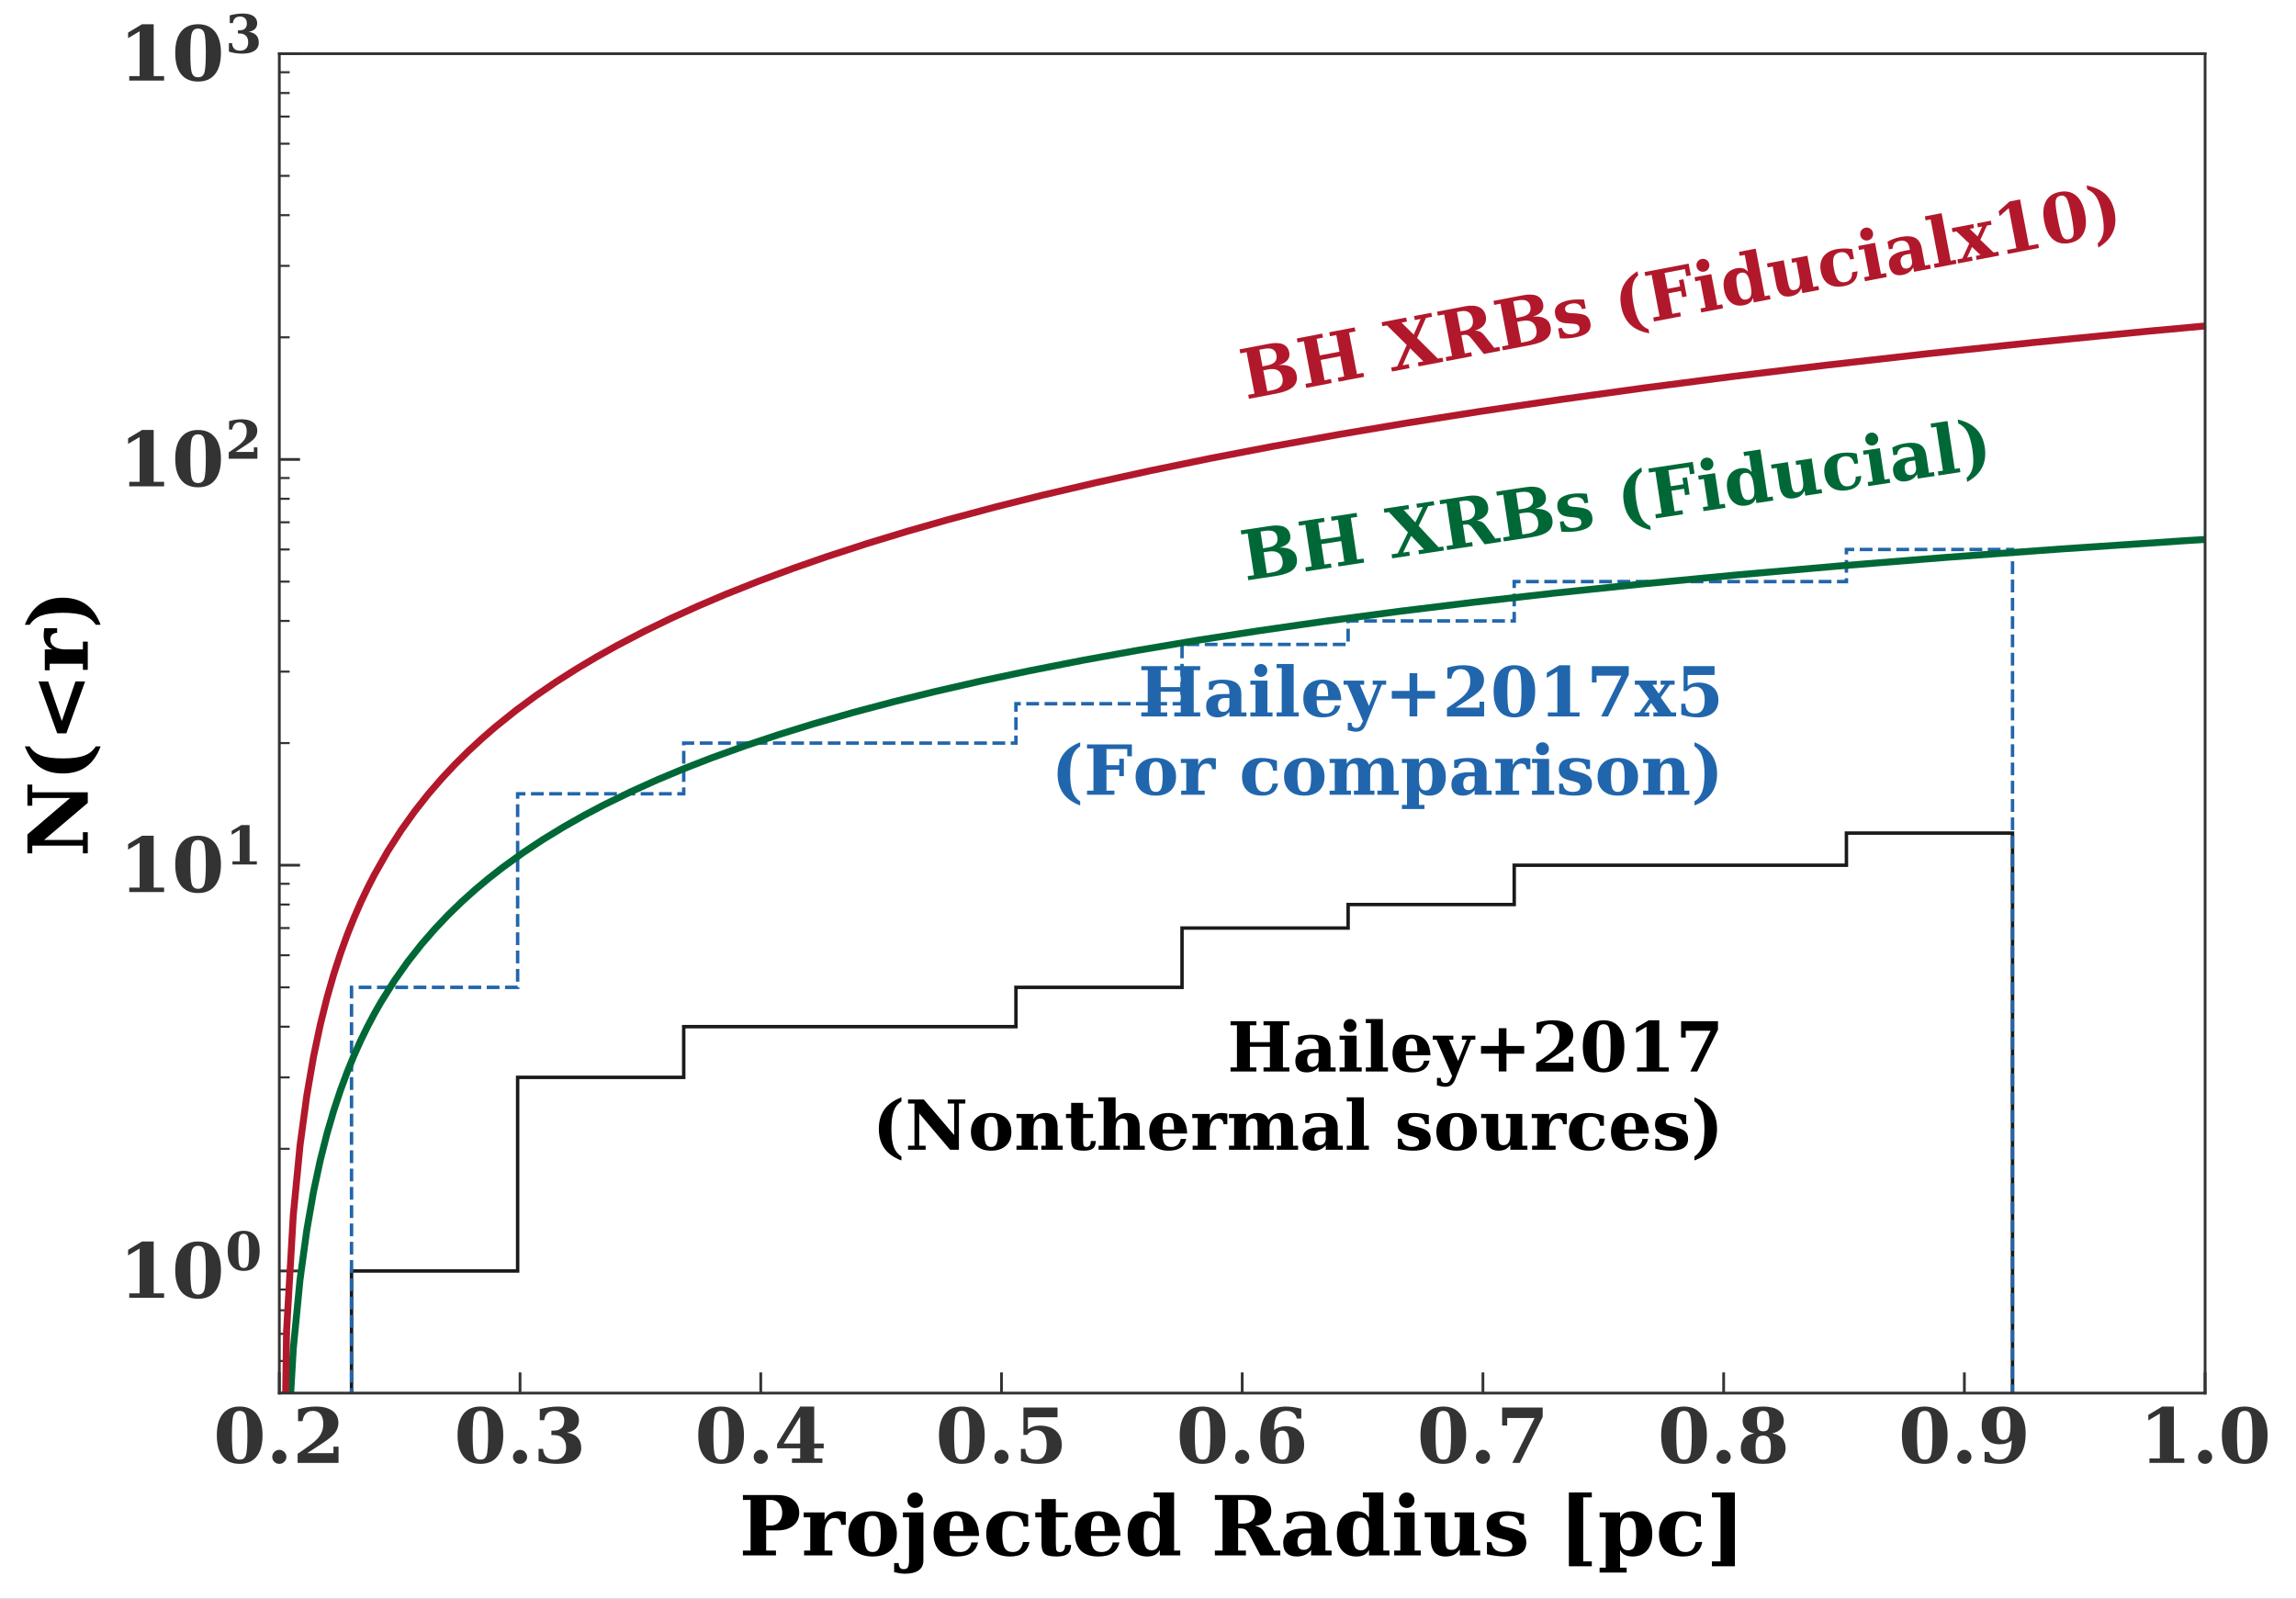 <?xml version="1.0" encoding="UTF-8"?>
<svg xmlns="http://www.w3.org/2000/svg" xmlns:xlink="http://www.w3.org/1999/xlink" width="665.275pt" height="463.199pt" viewBox="0 0 665.275 463.199" version="1.1">
<rect x="0" y="0" width="665.275" height="463.199" fill="#808080" stroke="none"/>
<defs>
<g>
<symbol overflow="visible" id="glyph0-0">
<path style="stroke:none;" d="M 7.656 -0.945 C 8.516 -0.945 9.109 -1.32 9.414 -2.113 C 9.723 -2.883 9.898 -4.84 9.898 -8.008 C 9.898 -11.133 9.723 -13.09 9.414 -13.883 C 9.109 -14.676 8.516 -15.07 7.656 -15.07 C 6.797 -15.07 6.203 -14.676 5.895 -13.902 C 5.566 -13.113 5.41 -11.152 5.41 -8.008 C 5.41 -4.84 5.566 -2.883 5.895 -2.113 C 6.203 -1.32 6.797 -0.945 7.656 -0.945 M 7.656 0.285 C 5.5 0.285 3.871 -0.418 2.727 -1.848 C 1.586 -3.258 1.035 -5.324 1.035 -8.008 C 1.035 -10.691 1.586 -12.738 2.727 -14.168 C 3.871 -15.598 5.5 -16.324 7.656 -16.324 C 9.789 -16.324 11.418 -15.598 12.562 -14.168 C 13.707 -12.738 14.277 -10.691 14.277 -8.008 C 14.277 -5.324 13.707 -3.258 12.562 -1.848 C 11.418 -0.418 9.789 0.285 7.656 0.285 "/>
</symbol>
<symbol overflow="visible" id="glyph0-1">
<path style="stroke:none;" d="M 1.781 -1.738 C 1.781 -2.289 1.98 -2.773 2.375 -3.168 C 2.773 -3.562 3.258 -3.785 3.828 -3.785 C 4.379 -3.785 4.863 -3.562 5.258 -3.168 C 5.652 -2.773 5.875 -2.289 5.875 -1.738 C 5.875 -1.164 5.652 -0.703 5.258 -0.309 C 4.863 0.09 4.379 0.285 3.828 0.285 C 3.258 0.285 2.773 0.09 2.375 -0.309 C 1.98 -0.703 1.781 -1.164 1.781 -1.738 "/>
</symbol>
<symbol overflow="visible" id="glyph0-2">
<path style="stroke:none;" d="M 2.902 -12.078 L 1.605 -12.078 L 1.605 -15.531 C 2.484 -15.797 3.344 -15.992 4.203 -16.125 C 5.059 -16.258 5.918 -16.324 6.797 -16.324 C 8.82 -16.324 10.43 -15.906 11.57 -15.07 C 12.715 -14.234 13.289 -13.066 13.289 -11.594 C 13.289 -10.539 12.957 -9.57 12.344 -8.734 C 11.703 -7.898 10.492 -6.887 8.734 -5.742 L 4.27 -2.816 L 11.859 -2.816 L 11.859 -4.707 L 13.332 -4.707 L 13.332 0 L 1.473 0 L 1.473 -2.617 L 3.852 -4.27 C 5.875 -5.652 7.215 -6.844 7.898 -7.832 C 8.559 -8.801 8.91 -9.945 8.91 -11.266 C 8.91 -12.496 8.645 -13.441 8.141 -14.102 C 7.613 -14.738 6.863 -15.07 5.895 -15.07 C 5.039 -15.07 4.355 -14.805 3.852 -14.301 C 3.344 -13.773 3.035 -13.047 2.902 -12.078 "/>
</symbol>
<symbol overflow="visible" id="glyph0-3">
<path style="stroke:none;" d="M 1.891 -15.574 C 2.816 -15.816 3.738 -15.992 4.621 -16.125 C 5.5 -16.258 6.379 -16.324 7.238 -16.324 C 9.176 -16.324 10.648 -15.973 11.684 -15.289 C 12.715 -14.586 13.242 -13.598 13.242 -12.32 C 13.242 -11.352 12.938 -10.559 12.344 -9.965 C 11.746 -9.352 10.891 -8.953 9.746 -8.758 C 11.133 -8.535 12.164 -8.051 12.871 -7.324 C 13.551 -6.578 13.902 -5.59 13.902 -4.336 C 13.902 -2.84 13.309 -1.695 12.121 -0.902 C 10.934 -0.109 9.219 0.285 6.973 0.285 C 6.117 0.285 5.234 0.219 4.355 0.09 C 3.453 -0.043 2.508 -0.242 1.539 -0.551 L 1.539 -4.07 L 2.84 -4.07 C 2.902 -3.059 3.211 -2.266 3.785 -1.738 C 4.336 -1.211 5.105 -0.945 6.117 -0.945 C 7.195 -0.945 8.031 -1.23 8.625 -1.848 C 9.219 -2.441 9.527 -3.301 9.527 -4.422 C 9.527 -5.566 9.219 -6.469 8.602 -7.105 C 7.984 -7.723 7.105 -8.051 5.961 -8.051 L 5.258 -8.051 L 5.258 -9.352 L 5.809 -9.352 C 6.863 -9.352 7.656 -9.594 8.184 -10.074 C 8.711 -10.559 8.977 -11.285 8.977 -12.254 C 8.977 -13.156 8.711 -13.859 8.227 -14.344 C 7.723 -14.828 7.02 -15.07 6.094 -15.07 C 5.234 -15.07 4.555 -14.828 4.07 -14.367 C 3.586 -13.902 3.277 -13.242 3.191 -12.363 L 1.891 -12.363 L 1.891 -15.574 "/>
</symbol>
<symbol overflow="visible" id="glyph0-4">
<path style="stroke:none;" d="M 14.035 0 L 5.215 0 L 5.215 -1.297 L 7.59 -1.297 L 7.59 -4.223 L 0.902 -4.223 L 0.902 -5.457 L 7.613 -16.324 L 11.66 -16.324 L 11.66 -5.609 L 14.41 -5.609 L 14.41 -4.223 L 11.66 -4.223 L 11.66 -1.297 L 14.035 -1.297 L 14.035 0 M 7.59 -5.609 L 7.59 -13.398 L 2.816 -5.609 L 7.59 -5.609 "/>
</symbol>
<symbol overflow="visible" id="glyph0-5">
<path style="stroke:none;" d="M 12.406 -16.039 L 12.406 -13.223 L 3.828 -13.223 L 3.828 -9.703 C 4.289 -10.055 4.816 -10.34 5.391 -10.516 C 5.961 -10.691 6.578 -10.801 7.238 -10.801 C 9.219 -10.801 10.781 -10.297 11.926 -9.305 C 13.066 -8.293 13.641 -6.953 13.641 -5.234 C 13.641 -3.477 13.066 -2.133 11.926 -1.164 C 10.781 -0.199 9.176 0.285 7.105 0.285 C 6.227 0.285 5.367 0.219 4.512 0.09 C 3.629 -0.043 2.727 -0.266 1.805 -0.57 L 1.805 -4.07 L 3.102 -4.07 C 3.145 -3.016 3.41 -2.223 3.914 -1.715 C 4.398 -1.188 5.148 -0.945 6.16 -0.945 C 7.215 -0.945 7.984 -1.297 8.492 -2.004 C 8.996 -2.707 9.262 -3.785 9.262 -5.234 C 9.262 -6.645 8.996 -7.723 8.516 -8.426 C 8.008 -9.129 7.262 -9.48 6.246 -9.48 C 5.699 -9.48 5.215 -9.352 4.797 -9.129 C 4.355 -8.91 3.961 -8.559 3.609 -8.098 L 2.531 -8.098 L 2.531 -16.039 L 12.406 -16.039 "/>
</symbol>
<symbol overflow="visible" id="glyph0-6">
<path style="stroke:none;" d="M 5.41 -9.504 C 5.875 -9.879 6.402 -10.164 6.973 -10.34 C 7.547 -10.516 8.16 -10.625 8.867 -10.625 C 10.492 -10.625 11.793 -10.141 12.715 -9.176 C 13.641 -8.207 14.125 -6.906 14.125 -5.234 C 14.125 -3.453 13.598 -2.09 12.539 -1.145 C 11.484 -0.176 9.988 0.285 8.051 0.285 C 5.852 0.285 4.203 -0.352 3.078 -1.672 C 1.938 -2.992 1.387 -4.93 1.387 -7.504 C 1.387 -10.406 2.004 -12.605 3.258 -14.102 C 4.512 -15.574 6.379 -16.324 8.844 -16.324 C 9.48 -16.324 10.164 -16.258 10.91 -16.172 C 11.637 -16.059 12.43 -15.906 13.289 -15.688 L 13.289 -12.848 L 11.988 -12.848 C 11.812 -13.574 11.461 -14.125 10.977 -14.496 C 10.473 -14.871 9.836 -15.07 9.043 -15.07 C 7.766 -15.07 6.844 -14.629 6.27 -13.75 C 5.699 -12.871 5.41 -11.461 5.41 -9.504 M 7.809 -0.945 C 8.535 -0.945 9.062 -1.254 9.371 -1.871 C 9.68 -2.484 9.855 -3.586 9.855 -5.148 C 9.855 -6.688 9.68 -7.766 9.371 -8.402 C 9.062 -9.02 8.535 -9.352 7.809 -9.352 C 7.062 -9.352 6.535 -9.02 6.227 -8.402 C 5.918 -7.766 5.766 -6.688 5.766 -5.148 C 5.766 -3.586 5.918 -2.484 6.227 -1.871 C 6.535 -1.254 7.062 -0.945 7.809 -0.945 "/>
</symbol>
<symbol overflow="visible" id="glyph0-7">
<path style="stroke:none;" d="M 13.484 -13.309 L 6.863 0 L 4.688 0 L 11.133 -13.004 L 3.211 -13.004 L 3.211 -10.824 L 1.738 -10.824 L 1.738 -16.039 L 13.484 -16.039 L 13.484 -13.309 "/>
</symbol>
<symbol overflow="visible" id="glyph0-8">
<path style="stroke:none;" d="M 10.23 -8.535 C 11.508 -8.316 12.473 -7.855 13.133 -7.129 C 13.793 -6.379 14.125 -5.434 14.125 -4.27 C 14.125 -2.773 13.551 -1.648 12.453 -0.879 C 11.328 -0.09 9.723 0.285 7.633 0.285 C 5.523 0.285 3.914 -0.09 2.816 -0.879 C 1.695 -1.648 1.145 -2.773 1.145 -4.27 C 1.145 -5.434 1.473 -6.379 2.133 -7.129 C 2.793 -7.855 3.762 -8.316 5.039 -8.535 C 3.895 -8.801 3.059 -9.219 2.508 -9.836 C 1.938 -10.43 1.672 -11.199 1.672 -12.145 C 1.672 -13.508 2.18 -14.543 3.191 -15.246 C 4.203 -15.949 5.699 -16.324 7.633 -16.324 C 9.57 -16.324 11.043 -15.949 12.055 -15.246 C 13.066 -14.543 13.598 -13.508 13.598 -12.145 C 13.598 -11.199 13.309 -10.43 12.762 -9.836 C 12.188 -9.219 11.352 -8.801 10.23 -8.535 M 9.438 -12.102 C 9.438 -13.223 9.285 -13.992 9.02 -14.434 C 8.758 -14.852 8.293 -15.07 7.633 -15.07 C 6.973 -15.07 6.488 -14.852 6.227 -14.434 C 5.961 -13.992 5.828 -13.223 5.828 -12.102 C 5.828 -10.957 5.961 -10.188 6.227 -9.77 C 6.488 -9.352 6.973 -9.152 7.633 -9.152 C 8.293 -9.152 8.777 -9.352 9.043 -9.77 C 9.305 -10.188 9.438 -10.957 9.438 -12.102 M 9.855 -4.445 C 9.855 -5.766 9.68 -6.664 9.352 -7.148 C 9.02 -7.633 8.449 -7.898 7.633 -7.898 C 6.797 -7.898 6.227 -7.633 5.895 -7.148 C 5.566 -6.664 5.41 -5.766 5.41 -4.445 C 5.41 -3.125 5.566 -2.199 5.918 -1.695 C 6.246 -1.188 6.82 -0.945 7.633 -0.945 C 8.426 -0.945 8.996 -1.188 9.352 -1.695 C 9.68 -2.199 9.855 -3.125 9.855 -4.445 "/>
</symbol>
<symbol overflow="visible" id="glyph0-9">
<path style="stroke:none;" d="M 7.504 -15.07 C 6.754 -15.07 6.227 -14.738 5.918 -14.125 C 5.609 -13.508 5.457 -12.406 5.457 -10.867 C 5.457 -9.328 5.609 -8.227 5.918 -7.613 C 6.227 -6.973 6.754 -6.664 7.504 -6.664 C 8.227 -6.664 8.758 -6.973 9.062 -7.613 C 9.371 -8.227 9.547 -9.328 9.547 -10.867 C 9.547 -12.406 9.371 -13.508 9.062 -14.125 C 8.758 -14.738 8.227 -15.07 7.504 -15.07 M 9.898 -6.535 C 9.414 -6.137 8.887 -5.852 8.316 -5.676 C 7.742 -5.477 7.105 -5.391 6.445 -5.391 C 4.816 -5.391 3.52 -5.852 2.598 -6.82 C 1.648 -7.766 1.188 -9.086 1.188 -10.781 C 1.188 -12.539 1.695 -13.902 2.75 -14.871 C 3.805 -15.84 5.301 -16.324 7.238 -16.324 C 9.438 -16.324 11.09 -15.664 12.23 -14.344 C 13.355 -13.023 13.926 -11.066 13.926 -8.516 C 13.926 -5.59 13.289 -3.387 12.035 -1.914 C 10.781 -0.441 8.934 0.285 6.469 0.285 C 5.809 0.285 5.125 0.219 4.379 0.133 C 3.629 0.043 2.859 -0.109 2.023 -0.328 L 2.023 -3.168 L 3.32 -3.168 C 3.496 -2.422 3.828 -1.871 4.336 -1.496 C 4.816 -1.121 5.477 -0.945 6.27 -0.945 C 7.523 -0.945 8.449 -1.387 9.02 -2.266 C 9.594 -3.145 9.879 -4.555 9.898 -6.535 "/>
</symbol>
<symbol overflow="visible" id="glyph0-10">
<path style="stroke:none;" d="M 3.016 0 L 3.016 -1.297 L 6.027 -1.297 L 6.027 -14.277 L 2.684 -12.297 L 2.684 -13.902 L 6.711 -16.324 L 10.098 -16.324 L 10.098 -1.297 L 13.113 -1.297 L 13.113 0 L 3.016 0 "/>
</symbol>
<symbol overflow="visible" id="glyph1-0">
<path style="stroke:none;" d="M 1.129 0 L 1.129 -1.414 L 3.359 -1.414 L 3.359 -16.078 L 1.129 -16.078 L 1.129 -17.496 L 11.09 -17.496 C 13.008 -17.496 14.566 -17.016 15.719 -16.105 C 16.871 -15.168 17.449 -13.922 17.449 -12.383 C 17.449 -10.801 16.871 -9.551 15.719 -8.641 C 14.566 -7.703 13.008 -7.246 11.09 -7.246 L 7.871 -7.246 L 7.871 -1.414 L 10.703 -1.414 L 10.703 0 L 1.129 0 M 7.871 -8.664 L 9.191 -8.664 C 10.199 -8.664 10.992 -9 11.617 -9.672 C 12.215 -10.344 12.527 -11.23 12.527 -12.383 C 12.527 -13.488 12.215 -14.398 11.617 -15.07 C 11.016 -15.742 10.199 -16.078 9.191 -16.078 L 7.871 -16.078 L 7.871 -8.664 "/>
</symbol>
<symbol overflow="visible" id="glyph1-1">
<path style="stroke:none;" d="M 12.887 -12.602 L 12.887 -8.879 L 11.566 -8.879 C 11.52 -9.551 11.328 -10.031 11.016 -10.367 C 10.703 -10.68 10.246 -10.848 9.672 -10.848 C 8.762 -10.848 8.039 -10.441 7.512 -9.648 C 6.984 -8.855 6.742 -7.754 6.742 -6.336 L 6.742 -1.414 L 9 -1.414 L 9 0 L 0.816 0 L 0.816 -1.414 L 2.594 -1.414 L 2.594 -11.039 L 0.695 -11.039 L 0.695 -12.457 L 6.742 -12.457 L 6.742 -10.246 C 7.129 -11.113 7.68 -11.734 8.352 -12.168 C 9.023 -12.574 9.84 -12.793 10.801 -12.793 C 11.039 -12.793 11.328 -12.77 11.688 -12.742 C 12.023 -12.695 12.434 -12.648 12.887 -12.602 "/>
</symbol>
<symbol overflow="visible" id="glyph1-2">
<path style="stroke:none;" d="M 8.016 -0.984 C 8.879 -0.984 9.504 -1.344 9.863 -2.113 C 10.199 -2.855 10.391 -4.223 10.391 -6.238 C 10.391 -8.23 10.199 -9.602 9.863 -10.344 C 9.504 -11.09 8.879 -11.473 8.016 -11.473 C 7.129 -11.473 6.504 -11.09 6.145 -10.344 C 5.785 -9.574 5.617 -8.207 5.617 -6.238 C 5.617 -4.246 5.785 -2.879 6.145 -2.113 C 6.504 -1.344 7.129 -0.984 8.016 -0.984 M 8.016 0.312 C 5.809 0.312 4.105 -0.266 2.855 -1.414 C 1.609 -2.566 0.984 -4.176 0.984 -6.238 C 0.984 -8.281 1.609 -9.887 2.855 -11.039 C 4.105 -12.191 5.809 -12.793 8.016 -12.793 C 10.223 -12.793 11.93 -12.191 13.176 -11.039 C 14.426 -9.887 15.047 -8.281 15.047 -6.238 C 15.047 -4.176 14.426 -2.566 13.176 -1.414 C 11.93 -0.266 10.199 0.312 8.016 0.312 "/>
</symbol>
<symbol overflow="visible" id="glyph1-3">
<path style="stroke:none;" d="M 2.09 -15.984 C 2.09 -16.609 2.305 -17.16 2.734 -17.594 C 3.168 -18.023 3.695 -18.238 4.344 -18.238 C 4.945 -18.238 5.473 -18 5.902 -17.566 C 6.336 -17.137 6.574 -16.609 6.574 -15.984 C 6.574 -15.359 6.359 -14.832 5.93 -14.398 C 5.496 -13.969 4.969 -13.754 4.344 -13.754 C 3.719 -13.754 3.168 -13.969 2.734 -14.398 C 2.305 -14.832 2.09 -15.359 2.09 -15.984 M 2.566 -11.039 L 0.793 -11.039 L 0.793 -12.457 L 6.719 -12.457 L 6.719 1.441 C 6.719 2.711 6.266 3.672 5.352 4.32 C 4.441 4.969 3.121 5.305 1.367 5.305 C 0.887 5.305 0.406 5.258 -0.121 5.184 C -0.648 5.09 -1.176 4.992 -1.754 4.848 L -1.754 2.207 L -0.434 2.207 C -0.406 2.832 -0.289 3.266 -0.07 3.551 C 0.145 3.84 0.504 3.984 1.031 3.984 C 1.609 3.984 1.992 3.793 2.23 3.434 C 2.449 3.047 2.566 2.398 2.566 1.441 L 2.566 -11.039 "/>
</symbol>
<symbol overflow="visible" id="glyph1-4">
<path style="stroke:none;" d="M 9.625 -7.031 C 9.625 -8.664 9.457 -9.816 9.168 -10.488 C 8.855 -11.137 8.328 -11.473 7.609 -11.473 C 6.887 -11.473 6.359 -11.137 6.07 -10.488 C 5.762 -9.84 5.617 -8.762 5.617 -7.246 L 5.617 -7.031 L 9.625 -7.031 M 14.184 -5.641 L 5.617 -5.641 L 5.617 -5.543 C 5.617 -3.91 5.855 -2.762 6.336 -2.039 C 6.816 -1.32 7.586 -0.984 8.688 -0.984 C 9.574 -0.984 10.297 -1.223 10.848 -1.703 C 11.398 -2.184 11.762 -2.855 11.93 -3.77 L 13.871 -3.77 C 13.535 -2.352 12.863 -1.32 11.855 -0.672 C 10.848 0 9.457 0.312 7.68 0.312 C 5.52 0.312 3.863 -0.238 2.711 -1.367 C 1.559 -2.496 0.984 -4.129 0.984 -6.238 C 0.984 -8.305 1.559 -9.91 2.734 -11.062 C 3.91 -12.215 5.566 -12.793 7.68 -12.793 C 9.742 -12.793 11.305 -12.168 12.406 -10.969 C 13.512 -9.742 14.09 -7.969 14.184 -5.641 "/>
</symbol>
<symbol overflow="visible" id="glyph1-5">
<path style="stroke:none;" d="M 13.535 -3.887 C 13.223 -2.449 12.625 -1.391 11.711 -0.719 C 10.801 -0.023 9.551 0.312 7.969 0.312 C 5.734 0.312 4.008 -0.238 2.809 -1.391 C 1.586 -2.52 0.984 -4.129 0.984 -6.238 C 0.984 -8.305 1.586 -9.91 2.785 -11.062 C 3.984 -12.215 5.641 -12.793 7.801 -12.793 C 8.664 -12.793 9.527 -12.695 10.414 -12.551 C 11.305 -12.383 12.215 -12.145 13.129 -11.809 L 13.129 -8.352 L 11.809 -8.352 C 11.664 -9.406 11.352 -10.176 10.871 -10.703 C 10.391 -11.207 9.695 -11.473 8.809 -11.473 C 7.656 -11.473 6.816 -11.062 6.336 -10.297 C 5.855 -9.504 5.617 -8.16 5.617 -6.238 C 5.617 -4.344 5.832 -3 6.312 -2.184 C 6.793 -1.367 7.559 -0.984 8.664 -0.984 C 9.48 -0.984 10.152 -1.223 10.656 -1.727 C 11.16 -2.23 11.473 -2.953 11.594 -3.887 L 13.535 -3.887 "/>
</symbol>
<symbol overflow="visible" id="glyph1-6">
<path style="stroke:none;" d="M 2.375 -11.039 L 0.574 -11.039 L 0.574 -12.457 L 2.375 -12.457 L 2.375 -16.32 L 6.527 -16.32 L 6.527 -12.457 L 9.984 -12.457 L 9.984 -11.039 L 6.527 -11.039 L 6.527 -3.406 C 6.527 -2.305 6.602 -1.633 6.77 -1.367 C 6.938 -1.105 7.246 -0.984 7.727 -0.984 C 8.207 -0.984 8.594 -1.152 8.832 -1.488 C 9.07 -1.824 9.191 -2.328 9.215 -3.047 L 10.969 -3.047 C 10.895 -1.801 10.559 -0.91 9.938 -0.434 C 9.312 0.047 8.258 0.312 6.77 0.312 C 5.039 0.312 3.887 0.047 3.289 -0.48 C 2.664 -1.008 2.375 -1.969 2.375 -3.406 L 2.375 -11.039 "/>
</symbol>
<symbol overflow="visible" id="glyph1-7">
<path style="stroke:none;" d="M 10.297 -5.617 L 10.297 -6.84 C 10.297 -8.281 10.105 -9.336 9.719 -9.984 C 9.336 -10.633 8.762 -10.969 7.945 -10.969 C 7.078 -10.969 6.457 -10.609 6.121 -9.938 C 5.785 -9.266 5.617 -8.016 5.617 -6.238 C 5.617 -4.441 5.785 -3.191 6.145 -2.52 C 6.48 -1.824 7.078 -1.488 7.945 -1.488 C 8.762 -1.488 9.336 -1.801 9.719 -2.449 C 10.105 -3.098 10.297 -4.152 10.297 -5.617 M 14.449 -1.414 L 16.223 -1.414 L 16.223 0 L 10.297 0 L 10.297 -1.586 C 9.938 -0.91 9.457 -0.434 8.879 -0.145 C 8.281 0.145 7.535 0.312 6.672 0.312 C 4.895 0.312 3.504 -0.266 2.496 -1.414 C 1.488 -2.566 0.984 -4.176 0.984 -6.238 C 0.984 -8.281 1.488 -9.887 2.496 -11.039 C 3.504 -12.191 4.895 -12.793 6.672 -12.793 C 7.535 -12.793 8.281 -12.625 8.879 -12.312 C 9.457 -12 9.938 -11.52 10.297 -10.871 L 10.297 -16.824 L 8.52 -16.824 L 8.52 -18.238 L 14.449 -18.238 L 14.449 -1.414 "/>
</symbol>
<symbol overflow="visible" id="glyph1-8">
<path style="stroke:none;" d=""/>
</symbol>
<symbol overflow="visible" id="glyph1-9">
<path style="stroke:none;" d="M 12.742 -8.543 C 13.414 -8.449 14.016 -8.207 14.496 -7.848 C 14.977 -7.488 15.383 -6.961 15.742 -6.289 L 18.289 -1.414 L 20.09 -1.414 L 20.09 0 L 14.328 0 L 11.543 -5.281 C 10.992 -6.383 10.535 -7.078 10.152 -7.367 C 9.77 -7.656 9.266 -7.824 8.594 -7.824 L 7.871 -7.824 L 7.871 -1.414 L 10.129 -1.414 L 10.129 0 L 1.129 0 L 1.129 -1.414 L 3.359 -1.414 L 3.359 -16.078 L 1.129 -16.078 L 1.129 -17.496 L 11.113 -17.496 C 13.129 -17.496 14.711 -17.09 15.816 -16.273 C 16.922 -15.457 17.473 -14.281 17.473 -12.793 C 17.473 -11.566 17.062 -10.609 16.297 -9.91 C 15.504 -9.191 14.328 -8.734 12.742 -8.543 M 7.871 -9.238 L 9.406 -9.238 C 10.488 -9.238 11.328 -9.527 11.93 -10.129 C 12.504 -10.703 12.816 -11.566 12.816 -12.672 C 12.816 -13.777 12.504 -14.617 11.93 -15.191 C 11.328 -15.77 10.488 -16.078 9.406 -16.078 L 7.871 -16.078 L 7.871 -9.238 "/>
</symbol>
<symbol overflow="visible" id="glyph1-10">
<path style="stroke:none;" d="M 13.223 -7.656 L 13.223 -1.414 L 15 -1.414 L 15 0 L 9.07 0 L 9.07 -1.586 C 8.52 -0.91 7.922 -0.434 7.246 -0.145 C 6.574 0.145 5.809 0.312 4.945 0.312 C 3.648 0.312 2.664 -0.023 1.992 -0.695 C 1.32 -1.367 0.984 -2.328 0.984 -3.625 C 0.984 -5.016 1.465 -6.047 2.449 -6.742 C 3.434 -7.441 4.922 -7.801 6.887 -7.801 L 9.07 -7.801 L 9.07 -8.543 C 9.07 -9.551 8.832 -10.297 8.352 -10.777 C 7.871 -11.258 7.129 -11.496 6.145 -11.496 C 5.305 -11.496 4.656 -11.328 4.223 -10.992 C 3.77 -10.656 3.457 -10.078 3.266 -9.312 L 1.945 -9.312 L 1.945 -12 C 2.664 -12.266 3.434 -12.457 4.246 -12.602 C 5.039 -12.719 5.879 -12.793 6.77 -12.793 C 8.977 -12.793 10.609 -12.359 11.664 -11.543 C 12.695 -10.727 13.223 -9.434 13.223 -7.656 M 9.07 -3.91 L 9.07 -6.406 L 7.512 -6.406 C 6.742 -6.406 6.145 -6.191 5.734 -5.762 C 5.305 -5.328 5.113 -4.727 5.113 -3.961 C 5.113 -3.168 5.258 -2.566 5.543 -2.184 C 5.832 -1.801 6.312 -1.609 6.938 -1.609 C 7.559 -1.609 8.09 -1.801 8.473 -2.23 C 8.855 -2.664 9.07 -3.215 9.07 -3.91 "/>
</symbol>
<symbol overflow="visible" id="glyph1-11">
<path style="stroke:none;" d="M 2.207 -15.984 C 2.207 -16.609 2.426 -17.16 2.855 -17.594 C 3.289 -18.023 3.816 -18.238 4.465 -18.238 C 5.09 -18.238 5.617 -18.023 6.047 -17.594 C 6.48 -17.16 6.695 -16.609 6.695 -15.984 C 6.695 -15.359 6.48 -14.832 6.047 -14.398 C 5.617 -13.969 5.09 -13.754 4.465 -13.754 C 3.816 -13.754 3.289 -13.969 2.855 -14.398 C 2.426 -14.832 2.207 -15.359 2.207 -15.984 M 6.742 -1.414 L 8.52 -1.414 L 8.52 0 L 0.816 0 L 0.816 -1.414 L 2.594 -1.414 L 2.594 -11.039 L 0.816 -11.039 L 0.816 -12.457 L 6.742 -12.457 L 6.742 -1.414 "/>
</symbol>
<symbol overflow="visible" id="glyph1-12">
<path style="stroke:none;" d="M 14.855 -12.457 L 14.855 -1.414 L 16.633 -1.414 L 16.633 0 L 10.703 0 L 10.703 -1.754 C 10.199 -1.008 9.625 -0.48 9 -0.168 C 8.352 0.145 7.535 0.312 6.574 0.312 C 5.184 0.312 4.129 -0.098 3.406 -0.91 C 2.688 -1.727 2.328 -2.93 2.328 -4.535 L 2.328 -11.039 L 0.551 -11.039 L 0.551 -12.457 L 6.48 -12.457 L 6.48 -5.184 C 6.48 -3.625 6.602 -2.641 6.863 -2.23 C 7.105 -1.801 7.586 -1.609 8.281 -1.609 C 9.098 -1.609 9.719 -1.895 10.105 -2.52 C 10.488 -3.145 10.703 -4.129 10.703 -5.473 L 10.703 -11.039 L 9.191 -11.039 L 9.191 -12.457 L 14.855 -12.457 "/>
</symbol>
<symbol overflow="visible" id="glyph1-13">
<path style="stroke:none;" d="M 1.129 -0.359 L 1.129 -3.84 L 2.449 -3.84 C 2.543 -2.902 2.902 -2.184 3.48 -1.703 C 4.055 -1.223 4.871 -0.984 5.879 -0.984 C 6.719 -0.984 7.367 -1.129 7.824 -1.414 C 8.258 -1.703 8.496 -2.137 8.496 -2.688 C 8.496 -3.168 8.352 -3.551 8.062 -3.84 C 7.777 -4.105 7.223 -4.344 6.406 -4.559 L 4.703 -4.992 C 3.406 -5.305 2.473 -5.762 1.895 -6.359 C 1.32 -6.961 1.031 -7.777 1.031 -8.785 C 1.031 -10.129 1.488 -11.137 2.426 -11.809 C 3.359 -12.457 4.801 -12.793 6.77 -12.793 C 7.488 -12.793 8.281 -12.719 9.121 -12.602 C 9.938 -12.48 10.871 -12.289 11.879 -12.047 L 11.879 -8.902 L 10.559 -8.902 C 10.488 -9.742 10.176 -10.391 9.648 -10.824 C 9.121 -11.258 8.352 -11.473 7.344 -11.473 C 6.48 -11.473 5.855 -11.328 5.426 -11.062 C 4.992 -10.777 4.777 -10.391 4.777 -9.887 C 4.777 -9.457 4.895 -9.121 5.137 -8.879 C 5.375 -8.641 5.832 -8.426 6.504 -8.281 L 8.207 -7.848 C 9.84 -7.414 10.969 -6.91 11.594 -6.312 C 12.215 -5.688 12.527 -4.848 12.527 -3.77 C 12.527 -2.352 12.023 -1.32 11.016 -0.672 C 10.008 0 8.449 0.312 6.336 0.312 C 5.566 0.312 4.727 0.238 3.863 0.145 C 3 0.047 2.09 -0.121 1.129 -0.359 "/>
</symbol>
<symbol overflow="visible" id="glyph1-14">
<path style="stroke:none;" d="M 3 -18.238 L 9.648 -18.238 L 9.648 -16.824 L 7.152 -16.824 L 7.152 1.727 L 9.648 1.727 L 9.648 3.145 L 3 3.145 L 3 -18.238 "/>
</symbol>
<symbol overflow="visible" id="glyph1-15">
<path style="stroke:none;" d="M 6.48 -6.84 L 6.48 -5.617 C 6.48 -4.152 6.648 -3.098 7.031 -2.449 C 7.391 -1.801 7.992 -1.488 8.832 -1.488 C 9.672 -1.488 10.273 -1.824 10.633 -2.52 C 10.969 -3.191 11.16 -4.441 11.16 -6.238 C 11.16 -8.016 10.969 -9.266 10.633 -9.938 C 10.273 -10.609 9.672 -10.969 8.832 -10.969 C 7.992 -10.969 7.391 -10.633 7.031 -9.984 C 6.648 -9.336 6.48 -8.281 6.48 -6.84 M 2.328 -11.039 L 0.551 -11.039 L 0.551 -12.457 L 6.48 -12.457 L 6.48 -10.871 C 6.816 -11.52 7.297 -12 7.895 -12.312 C 8.473 -12.625 9.215 -12.793 10.105 -12.793 C 11.879 -12.793 13.273 -12.191 14.281 -11.039 C 15.289 -9.863 15.816 -8.258 15.816 -6.238 C 15.816 -4.176 15.289 -2.566 14.281 -1.414 C 13.273 -0.266 11.879 0.312 10.105 0.312 C 9.215 0.312 8.473 0.145 7.895 -0.145 C 7.297 -0.434 6.816 -0.91 6.48 -1.586 L 6.48 3.551 L 8.398 3.551 L 8.398 4.969 L 0.551 4.969 L 0.551 3.551 L 2.328 3.551 L 2.328 -11.039 "/>
</symbol>
<symbol overflow="visible" id="glyph1-16">
<path style="stroke:none;" d="M 8.352 -18.238 L 8.352 3.145 L 1.703 3.145 L 1.703 1.727 L 4.199 1.727 L 4.199 -16.824 L 1.703 -16.824 L 1.703 -18.238 L 8.352 -18.238 "/>
</symbol>
<symbol overflow="visible" id="glyph2-0">
<path style="stroke:none;" d="M 5.359 -0.664 C 5.961 -0.664 6.375 -0.926 6.59 -1.477 C 6.809 -2.016 6.93 -3.387 6.93 -5.605 C 6.93 -7.793 6.809 -9.164 6.59 -9.719 C 6.375 -10.273 5.961 -10.551 5.359 -10.551 C 4.758 -10.551 4.344 -10.273 4.129 -9.734 C 3.895 -9.18 3.789 -7.809 3.789 -5.605 C 3.789 -3.387 3.895 -2.016 4.129 -1.477 C 4.344 -0.926 4.758 -0.664 5.359 -0.664 M 5.359 0.199 C 3.852 0.199 2.711 -0.293 1.91 -1.293 C 1.109 -2.277 0.723 -3.727 0.723 -5.605 C 0.723 -7.484 1.109 -8.918 1.91 -9.918 C 2.711 -10.918 3.852 -11.426 5.359 -11.426 C 6.852 -11.426 7.992 -10.918 8.793 -9.918 C 9.594 -8.918 9.996 -7.484 9.996 -5.605 C 9.996 -3.727 9.594 -2.277 8.793 -1.293 C 7.992 -0.293 6.852 0.199 5.359 0.199 "/>
</symbol>
<symbol overflow="visible" id="glyph2-1">
<path style="stroke:none;" d="M 2.109 0 L 2.109 -0.91 L 4.219 -0.91 L 4.219 -9.996 L 1.879 -8.609 L 1.879 -9.734 L 4.695 -11.426 L 7.07 -11.426 L 7.07 -0.91 L 9.18 -0.91 L 9.18 0 L 2.109 0 "/>
</symbol>
<symbol overflow="visible" id="glyph2-2">
<path style="stroke:none;" d="M 2.031 -8.453 L 1.125 -8.453 L 1.125 -10.871 C 1.738 -11.059 2.34 -11.195 2.941 -11.289 C 3.543 -11.379 4.145 -11.426 4.758 -11.426 C 6.176 -11.426 7.301 -11.133 8.102 -10.551 C 8.902 -9.965 9.301 -9.148 9.301 -8.117 C 9.301 -7.375 9.07 -6.699 8.641 -6.113 C 8.191 -5.527 7.348 -4.82 6.113 -4.02 L 2.988 -1.973 L 8.301 -1.973 L 8.301 -3.297 L 9.332 -3.297 L 9.332 0 L 1.031 0 L 1.031 -1.832 L 2.695 -2.988 C 4.113 -3.957 5.051 -4.789 5.527 -5.48 C 5.992 -6.16 6.238 -6.961 6.238 -7.887 C 6.238 -8.746 6.051 -9.41 5.699 -9.871 C 5.328 -10.316 4.805 -10.551 4.129 -10.551 C 3.527 -10.551 3.051 -10.363 2.695 -10.012 C 2.34 -9.641 2.125 -9.133 2.031 -8.453 "/>
</symbol>
<symbol overflow="visible" id="glyph2-3">
<path style="stroke:none;" d="M 1.324 -10.902 C 1.973 -11.074 2.617 -11.195 3.234 -11.289 C 3.852 -11.379 4.465 -11.426 5.066 -11.426 C 6.422 -11.426 7.453 -11.18 8.176 -10.703 C 8.902 -10.211 9.27 -9.516 9.27 -8.625 C 9.27 -7.945 9.055 -7.391 8.641 -6.977 C 8.223 -6.547 7.621 -6.27 6.82 -6.129 C 7.793 -5.977 8.516 -5.637 9.008 -5.129 C 9.488 -4.605 9.734 -3.91 9.734 -3.035 C 9.734 -1.988 9.316 -1.188 8.484 -0.633 C 7.652 -0.078 6.453 0.199 4.883 0.199 C 4.281 0.199 3.664 0.152 3.051 0.062 C 2.418 -0.031 1.754 -0.168 1.078 -0.387 L 1.078 -2.848 L 1.988 -2.848 C 2.031 -2.141 2.25 -1.586 2.648 -1.215 C 3.035 -0.848 3.574 -0.664 4.281 -0.664 C 5.035 -0.664 5.621 -0.863 6.035 -1.293 C 6.453 -1.711 6.668 -2.309 6.668 -3.094 C 6.668 -3.895 6.453 -4.527 6.02 -4.973 C 5.59 -5.406 4.973 -5.637 4.172 -5.637 L 3.68 -5.637 L 3.68 -6.547 L 4.066 -6.547 C 4.805 -6.547 5.359 -6.715 5.73 -7.055 C 6.098 -7.391 6.281 -7.898 6.281 -8.578 C 6.281 -9.211 6.098 -9.703 5.758 -10.039 C 5.406 -10.379 4.914 -10.551 4.266 -10.551 C 3.664 -10.551 3.188 -10.379 2.848 -10.055 C 2.512 -9.734 2.293 -9.27 2.234 -8.656 L 1.324 -8.656 L 1.324 -10.902 "/>
</symbol>
<symbol overflow="visible" id="glyph3-0">
<path style="stroke:none;" d="M 0 -1.055 L -1.414 -1.055 L -1.414 -3.289 L -16.078 -3.289 L -16.078 -1.055 L -17.496 -1.055 L -17.496 -6.527 L -5.113 -17.09 L -16.078 -17.09 L -16.078 -14.855 L -17.496 -14.855 L -17.496 -20.977 L -16.078 -20.977 L -16.078 -18.742 L 0 -18.742 L 0 -15.672 L -12.648 -4.945 L -1.414 -4.945 L -1.414 -7.176 L 0 -7.176 L 0 -1.055 "/>
</symbol>
<symbol overflow="visible" id="glyph3-1">
<path style="stroke:none;" d="M 3.719 -10.105 C 2.734 -7.465 1.344 -5.496 -0.457 -4.199 C -2.281 -2.902 -4.535 -2.258 -7.246 -2.258 C -9.938 -2.258 -12.191 -2.879 -13.992 -4.176 C -15.77 -5.449 -17.184 -7.414 -18.238 -10.105 L -16.824 -10.105 C -16.055 -8.855 -14.953 -7.969 -13.488 -7.441 C -12 -6.887 -9.938 -6.625 -7.246 -6.625 C -4.559 -6.625 -2.473 -6.887 -1.008 -7.441 C 0.434 -7.969 1.535 -8.855 2.305 -10.105 L 3.719 -10.105 "/>
</symbol>
<symbol overflow="visible" id="glyph3-2">
<path style="stroke:none;" d="M -11.473 -17.566 L -7.512 -6.098 L -3.574 -17.566 L -0.77 -17.566 L -6.215 -2.543 L -8.855 -2.543 L -14.281 -17.566 L -11.473 -17.566 "/>
</symbol>
<symbol overflow="visible" id="glyph3-3">
<path style="stroke:none;" d="M -12.602 -12.887 L -8.879 -12.887 L -8.879 -11.566 C -9.551 -11.52 -10.031 -11.328 -10.367 -11.016 C -10.68 -10.703 -10.848 -10.246 -10.848 -9.672 C -10.848 -8.762 -10.441 -8.039 -9.648 -7.512 C -8.855 -6.984 -7.754 -6.742 -6.336 -6.742 L -1.414 -6.742 L -1.414 -9 L 0 -9 L 0 -0.816 L -1.414 -0.816 L -1.414 -2.594 L -11.039 -2.594 L -11.039 -0.695 L -12.457 -0.695 L -12.457 -6.742 L -10.246 -6.742 C -11.113 -7.129 -11.734 -7.68 -12.168 -8.352 C -12.574 -9.023 -12.793 -9.84 -12.793 -10.801 C -12.793 -11.039 -12.77 -11.328 -12.742 -11.688 C -12.695 -12.023 -12.648 -12.434 -12.602 -12.887 "/>
</symbol>
<symbol overflow="visible" id="glyph3-4">
<path style="stroke:none;" d="M 3.719 -1.223 L 2.305 -1.223 C 1.535 -2.449 0.434 -3.336 -1.008 -3.887 C -2.473 -4.414 -4.559 -4.703 -7.246 -4.703 C -9.938 -4.703 -12 -4.414 -13.488 -3.887 C -14.953 -3.336 -16.055 -2.449 -16.824 -1.223 L -18.238 -1.223 C -17.184 -3.863 -15.77 -5.832 -13.992 -7.129 C -12.191 -8.426 -9.938 -9.07 -7.246 -9.07 C -4.535 -9.07 -2.281 -8.398 -0.457 -7.105 C 1.344 -5.809 2.734 -3.84 3.719 -1.223 "/>
</symbol>
<symbol overflow="visible" id="glyph4-0">
<path style="stroke:none;" d="M 0.93 -0.141 L 0.754 -1.309 L 2.59 -1.586 L 0.758 -13.668 L -1.082 -13.391 L -1.258 -14.555 L 7.285 -15.852 C 9.023 -16.117 10.395 -16.02 11.375 -15.562 C 12.336 -15.102 12.926 -14.281 13.105 -13.094 C 13.238 -12.223 13.023 -11.504 12.504 -10.918 C 11.969 -10.312 11.105 -9.855 9.938 -9.559 C 11.402 -9.641 12.57 -9.41 13.438 -8.895 C 14.305 -8.379 14.828 -7.59 14.988 -6.543 C 15.203 -5.117 14.812 -3.965 13.848 -3.133 C 12.859 -2.293 11.23 -1.703 8.938 -1.355 L 0.93 -0.141 M 5.211 -9.387 L 6.477 -9.578 C 7.582 -9.746 8.363 -10.066 8.84 -10.543 C 9.312 -11.02 9.492 -11.695 9.367 -12.527 C 9.242 -13.355 8.895 -13.91 8.32 -14.23 C 7.75 -14.527 6.887 -14.598 5.742 -14.426 L 4.477 -14.23 L 5.211 -9.387 M 6.309 -2.152 L 7.691 -2.359 C 8.918 -2.547 9.793 -2.922 10.312 -3.508 C 10.832 -4.07 11.012 -4.887 10.855 -5.914 C 10.699 -6.941 10.27 -7.648 9.598 -8.07 C 8.926 -8.496 7.977 -8.613 6.773 -8.43 L 5.387 -8.223 L 6.309 -2.152 "/>
</symbol>
<symbol overflow="visible" id="glyph4-1">
<path style="stroke:none;" d="M 0.93 -0.141 L 0.754 -1.309 L 2.59 -1.586 L 0.758 -13.668 L -1.082 -13.391 L -1.258 -14.555 L 6.156 -15.68 L 6.336 -14.516 L 4.477 -14.23 L 5.211 -9.387 L 10.945 -10.258 L 10.211 -15.102 L 8.371 -14.824 L 8.195 -15.988 L 15.609 -17.113 L 15.785 -15.949 L 13.93 -15.664 L 15.762 -3.586 L 17.621 -3.867 L 17.797 -2.699 L 10.383 -1.574 L 10.203 -2.742 L 12.043 -3.02 L 11.145 -8.934 L 5.41 -8.062 L 6.309 -2.152 L 8.168 -2.434 L 8.344 -1.266 L 0.93 -0.141 "/>
</symbol>
<symbol overflow="visible" id="glyph4-2">
<path style="stroke:none;" d=""/>
</symbol>
<symbol overflow="visible" id="glyph4-3">
<path style="stroke:none;" d="M 5.859 -6.574 L 3.52 -1.727 L 5.301 -1.996 L 5.477 -0.832 L 0.355 -0.055 L 0.18 -1.219 L 1.957 -1.492 L 4.918 -7.582 L -0.586 -13.465 L -1.91 -13.262 L -2.086 -14.43 L 5.07 -15.516 L 5.246 -14.348 L 3.664 -14.109 L 7.07 -10.48 L 9.223 -14.953 L 7.543 -14.695 L 7.363 -15.863 L 12.387 -16.625 L 12.562 -15.461 L 10.785 -15.188 L 8.012 -9.469 L 13.785 -3.285 L 15.148 -3.492 L 15.324 -2.324 L 8.129 -1.234 L 7.949 -2.398 L 9.551 -2.641 L 5.859 -6.574 "/>
</symbol>
<symbol overflow="visible" id="glyph4-4">
<path style="stroke:none;" d="M 9.434 -8.633 C 9.996 -8.637 10.523 -8.516 10.961 -8.277 C 11.402 -8.043 11.805 -7.656 12.188 -7.148 L 14.891 -3.453 L 16.375 -3.676 L 16.551 -2.512 L 11.805 -1.789 L 8.852 -5.793 C 8.258 -6.633 7.797 -7.148 7.445 -7.34 C 7.09 -7.527 6.656 -7.605 6.102 -7.52 L 5.508 -7.43 L 6.309 -2.152 L 8.168 -2.434 L 8.344 -1.266 L 0.93 -0.141 L 0.754 -1.309 L 2.59 -1.586 L 0.758 -13.668 L -1.082 -13.391 L -1.258 -14.555 L 6.969 -15.805 C 8.629 -16.055 9.984 -15.918 10.996 -15.383 C 12.008 -14.848 12.609 -13.949 12.797 -12.723 C 12.949 -11.715 12.734 -10.871 12.188 -10.203 C 11.625 -9.512 10.715 -8.988 9.434 -8.633 M 5.332 -8.598 L 6.598 -8.789 C 7.488 -8.922 8.141 -9.266 8.562 -9.836 C 8.965 -10.383 9.113 -11.133 8.977 -12.043 C 8.836 -12.953 8.477 -13.605 7.93 -14.008 C 7.363 -14.406 6.633 -14.559 5.742 -14.426 L 4.477 -14.23 L 5.332 -8.598 "/>
</symbol>
<symbol overflow="visible" id="glyph4-5">
<path style="stroke:none;" d="M 0.883 -0.438 L 0.449 -3.305 L 1.535 -3.469 C 1.734 -2.711 2.121 -2.164 2.652 -1.84 C 3.188 -1.516 3.891 -1.418 4.723 -1.547 C 5.414 -1.652 5.93 -1.852 6.27 -2.145 C 6.59 -2.438 6.734 -2.82 6.664 -3.277 C 6.605 -3.672 6.438 -3.969 6.164 -4.172 C 5.895 -4.352 5.41 -4.48 4.711 -4.559 L 3.25 -4.699 C 2.145 -4.797 1.316 -5.055 0.766 -5.477 C 0.219 -5.898 -0.121 -6.535 -0.246 -7.367 C -0.414 -8.473 -0.164 -9.359 0.52 -10.031 C 1.211 -10.684 2.355 -11.141 3.977 -11.387 C 4.57 -11.477 5.23 -11.516 5.938 -11.52 C 6.625 -11.523 7.422 -11.484 8.281 -11.41 L 8.676 -8.82 L 7.586 -8.656 C 7.422 -9.34 7.086 -9.832 6.598 -10.125 C 6.105 -10.414 5.449 -10.496 4.617 -10.371 C 3.906 -10.262 3.41 -10.066 3.086 -9.793 C 2.766 -9.504 2.637 -9.16 2.699 -8.742 C 2.754 -8.387 2.895 -8.125 3.121 -7.957 C 3.348 -7.789 3.754 -7.668 4.324 -7.637 L 5.781 -7.492 C 7.18 -7.34 8.172 -7.066 8.762 -6.648 C 9.355 -6.215 9.715 -5.559 9.852 -4.672 C 10.027 -3.504 9.742 -2.59 8.992 -1.93 C 8.246 -1.25 7 -0.797 5.258 -0.535 C 4.625 -0.438 3.926 -0.395 3.203 -0.363 C 2.477 -0.336 1.707 -0.359 0.883 -0.438 "/>
</symbol>
<symbol overflow="visible" id="glyph4-6">
<path style="stroke:none;" d="M 8.789 1.801 C 6.492 1.32 4.695 0.422 3.402 -0.902 C 2.109 -2.242 1.293 -4.02 0.953 -6.254 C 0.617 -8.469 0.848 -10.406 1.691 -12.051 C 2.52 -13.672 3.961 -15.086 6.047 -16.289 L 6.223 -15.125 C 5.289 -14.336 4.695 -13.316 4.445 -12.043 C 4.176 -10.746 4.215 -9.016 4.551 -6.801 C 4.887 -4.586 5.367 -2.898 6.004 -1.762 C 6.617 -0.641 7.488 0.16 8.613 0.637 L 8.789 1.801 "/>
</symbol>
<symbol overflow="visible" id="glyph4-7">
<path style="stroke:none;" d="M 0.93 -0.141 L 0.754 -1.309 L 2.59 -1.586 L 0.758 -13.668 L -1.082 -13.391 L -1.258 -14.555 L 11.598 -16.504 L 12.113 -13.105 L 10.785 -12.902 L 10.473 -14.98 L 4.52 -14.078 L 5.223 -9.449 L 8.879 -10.004 L 8.602 -11.844 L 9.926 -12.043 L 10.684 -7.062 L 9.355 -6.859 L 9.078 -8.699 L 5.418 -8.145 L 6.328 -2.152 L 8.602 -2.5 L 8.781 -1.332 L 0.93 -0.141 "/>
</symbol>
<symbol overflow="visible" id="glyph4-8">
<path style="stroke:none;" d="M -0.18 -13.445 C -0.258 -13.961 -0.148 -14.441 0.156 -14.852 C 0.457 -15.262 0.863 -15.504 1.398 -15.586 C 1.914 -15.664 2.375 -15.551 2.785 -15.25 C 3.195 -14.949 3.441 -14.52 3.52 -14.008 C 3.598 -13.492 3.484 -13.031 3.184 -12.621 C 2.883 -12.211 2.473 -11.965 1.961 -11.887 C 1.426 -11.809 0.965 -11.918 0.555 -12.223 C 0.145 -12.523 -0.102 -12.93 -0.18 -13.445 M 5.379 -2.008 L 6.844 -2.23 L 7.02 -1.066 L 0.672 -0.102 L 0.496 -1.27 L 1.957 -1.492 L 0.754 -9.418 L -0.707 -9.199 L -0.883 -10.363 L 4 -11.105 L 5.379 -2.008 "/>
</symbol>
<symbol overflow="visible" id="glyph4-9">
<path style="stroke:none;" d="M 7.781 -5.914 L 7.629 -6.922 C 7.449 -8.109 7.156 -8.953 6.762 -9.441 C 6.363 -9.926 5.848 -10.133 5.176 -10.031 C 4.461 -9.922 3.992 -9.547 3.801 -8.953 C 3.609 -8.355 3.625 -7.305 3.848 -5.844 C 4.07 -4.359 4.367 -3.352 4.746 -2.844 C 5.109 -2.312 5.648 -2.109 6.359 -2.219 C 7.031 -2.32 7.469 -2.648 7.703 -3.23 C 7.938 -3.812 7.965 -4.707 7.781 -5.914 M 11.727 -2.973 L 13.191 -3.195 L 13.367 -2.027 L 8.484 -1.285 L 8.285 -2.594 C 8.074 -1.992 7.738 -1.539 7.297 -1.227 C 6.84 -0.918 6.246 -0.684 5.535 -0.578 C 4.074 -0.355 2.855 -0.656 1.879 -1.48 C 0.906 -2.301 0.289 -3.562 0.031 -5.266 C -0.223 -6.945 -0.012 -8.332 0.676 -9.406 C 1.363 -10.484 2.434 -11.152 3.898 -11.375 C 4.609 -11.48 5.246 -11.438 5.777 -11.254 C 6.293 -11.07 6.746 -10.734 7.125 -10.246 L 6.379 -15.148 L 4.918 -14.926 L 4.738 -16.094 L 9.625 -16.832 L 11.727 -2.973 "/>
</symbol>
<symbol overflow="visible" id="glyph4-10">
<path style="stroke:none;" d="M 10.684 -12.121 L 12.062 -3.023 L 13.527 -3.246 L 13.703 -2.078 L 8.82 -1.336 L 8.602 -2.781 C 8.277 -2.105 7.871 -1.598 7.395 -1.262 C 6.898 -0.926 6.246 -0.684 5.457 -0.566 C 4.309 -0.391 3.391 -0.594 2.695 -1.176 C 2 -1.758 1.551 -2.703 1.352 -4.027 L 0.539 -9.387 L -0.926 -9.164 L -1.102 -10.332 L 3.781 -11.074 L 4.691 -5.082 C 4.887 -3.797 5.109 -3 5.375 -2.695 C 5.629 -2.371 6.047 -2.273 6.621 -2.359 C 7.293 -2.461 7.77 -2.777 8.012 -3.34 C 8.25 -3.902 8.305 -4.738 8.137 -5.848 L 7.438 -10.434 L 6.195 -10.246 L 6.016 -11.41 L 10.684 -12.121 "/>
</symbol>
<symbol overflow="visible" id="glyph4-11">
<path style="stroke:none;" d="M 10.668 -4.895 C 10.59 -3.668 10.227 -2.723 9.559 -2.059 C 8.895 -1.371 7.91 -0.938 6.605 -0.738 C 4.766 -0.461 3.273 -0.699 2.141 -1.496 C 0.988 -2.273 0.293 -3.523 0.031 -5.266 C -0.227 -6.965 0.066 -8.363 0.91 -9.465 C 1.754 -10.562 3.047 -11.246 4.828 -11.516 C 5.539 -11.621 6.262 -11.652 7.012 -11.645 C 7.766 -11.617 8.547 -11.531 9.34 -11.371 L 9.773 -8.523 L 8.684 -8.355 C 8.434 -9.211 8.082 -9.805 7.621 -10.18 C 7.16 -10.531 6.555 -10.664 5.824 -10.551 C 4.875 -10.41 4.234 -9.969 3.934 -9.273 C 3.637 -8.562 3.605 -7.426 3.848 -5.844 C 4.086 -4.281 4.43 -3.199 4.926 -2.59 C 5.426 -1.977 6.105 -1.754 7.016 -1.895 C 7.688 -1.996 8.211 -2.277 8.562 -2.754 C 8.914 -3.234 9.082 -3.867 9.066 -4.652 L 10.668 -4.895 "/>
</symbol>
<symbol overflow="visible" id="glyph4-12">
<path style="stroke:none;" d="M 9.938 -7.961 L 10.719 -2.82 L 12.184 -3.043 L 12.359 -1.875 L 7.473 -1.133 L 7.277 -2.438 C 6.906 -1.816 6.473 -1.348 5.953 -1.023 C 5.438 -0.703 4.824 -0.469 4.113 -0.359 C 3.043 -0.199 2.191 -0.352 1.555 -0.824 C 0.918 -1.293 0.52 -2.043 0.359 -3.109 C 0.184 -4.254 0.449 -5.164 1.176 -5.863 C 1.898 -6.559 3.078 -7.043 4.699 -7.289 L 6.5 -7.559 L 6.406 -8.172 C 6.281 -9.004 5.988 -9.586 5.535 -9.922 C 5.078 -10.258 4.438 -10.363 3.625 -10.238 C 2.934 -10.133 2.422 -9.914 2.105 -9.586 C 1.773 -9.25 1.586 -8.738 1.527 -8.082 L 0.438 -7.914 L 0.102 -10.129 C 0.664 -10.438 1.27 -10.691 1.926 -10.914 C 2.562 -11.109 3.246 -11.273 3.977 -11.387 C 5.797 -11.66 7.195 -11.508 8.168 -10.969 C 9.121 -10.426 9.715 -9.422 9.938 -7.961 M 6.984 -4.355 L 6.672 -6.414 L 5.387 -6.219 C 4.754 -6.121 4.289 -5.871 4.008 -5.461 C 3.703 -5.051 3.621 -4.535 3.719 -3.902 C 3.816 -3.25 4.008 -2.773 4.293 -2.492 C 4.582 -2.211 5 -2.113 5.516 -2.191 C 6.027 -2.27 6.438 -2.492 6.703 -2.898 C 6.965 -3.301 7.074 -3.785 6.984 -4.355 "/>
</symbol>
<symbol overflow="visible" id="glyph4-13">
<path style="stroke:none;" d="M 5.379 -2.008 L 6.844 -2.23 L 7.02 -1.066 L 0.672 -0.102 L 0.496 -1.27 L 1.957 -1.492 L 0.031 -14.184 L -1.43 -13.965 L -1.605 -15.129 L 3.277 -15.871 L 5.379 -2.008 "/>
</symbol>
<symbol overflow="visible" id="glyph4-14">
<path style="stroke:none;" d="M 1.473 2.91 L 1.297 1.746 C 2.207 0.961 2.801 -0.062 3.078 -1.316 C 3.328 -2.59 3.305 -4.344 2.969 -6.559 C 2.633 -8.773 2.141 -10.438 1.52 -11.598 C 0.879 -12.734 0.012 -13.535 -1.094 -14.016 L -1.27 -15.18 C 1.035 -14.641 2.836 -13.719 4.125 -12.418 C 5.418 -11.098 6.234 -9.32 6.57 -7.105 C 6.906 -4.871 6.637 -2.93 5.797 -1.262 C 4.953 0.383 3.504 1.773 1.473 2.91 "/>
</symbol>
<symbol overflow="visible" id="glyph5-0">
<path style="stroke:none;" d="M 0.922 -0.176 L 0.703 -1.336 L 2.527 -1.684 L 0.238 -13.688 L -1.59 -13.34 L -1.812 -14.496 L 6.676 -16.117 C 8.406 -16.449 9.777 -16.406 10.773 -15.984 C 11.75 -15.559 12.371 -14.762 12.598 -13.582 C 12.762 -12.719 12.574 -11.992 12.078 -11.387 C 11.566 -10.762 10.723 -10.273 9.566 -9.93 C 11.027 -10.066 12.203 -9.883 13.09 -9.402 C 13.977 -8.918 14.531 -8.148 14.727 -7.109 C 15 -5.695 14.652 -4.527 13.719 -3.656 C 12.766 -2.781 11.16 -2.129 8.879 -1.695 L 0.922 -0.176 M 4.848 -9.578 L 6.105 -9.82 C 7.207 -10.031 7.977 -10.379 8.43 -10.875 C 8.887 -11.367 9.039 -12.051 8.883 -12.875 C 8.727 -13.699 8.359 -14.238 7.773 -14.535 C 7.191 -14.812 6.328 -14.852 5.188 -14.633 L 3.93 -14.391 L 4.848 -9.578 M 6.223 -2.391 L 7.598 -2.652 C 8.816 -2.883 9.676 -3.293 10.168 -3.895 C 10.668 -4.48 10.816 -5.301 10.621 -6.324 C 10.426 -7.348 9.969 -8.031 9.285 -8.43 C 8.598 -8.828 7.645 -8.91 6.445 -8.684 L 5.07 -8.422 L 6.223 -2.391 "/>
</symbol>
<symbol overflow="visible" id="glyph5-1">
<path style="stroke:none;" d="M 0.922 -0.176 L 0.703 -1.336 L 2.527 -1.684 L 0.238 -13.688 L -1.59 -13.34 L -1.812 -14.496 L 5.555 -15.902 L 5.777 -14.746 L 3.93 -14.391 L 4.848 -9.578 L 10.547 -10.668 L 9.629 -15.48 L 7.801 -15.133 L 7.578 -16.289 L 14.945 -17.695 L 15.168 -16.539 L 13.32 -16.184 L 15.613 -4.184 L 17.461 -4.535 L 17.68 -3.375 L 10.312 -1.969 L 10.094 -3.129 L 11.918 -3.477 L 10.797 -9.352 L 5.102 -8.262 L 6.223 -2.391 L 8.07 -2.742 L 8.289 -1.582 L 0.922 -0.176 "/>
</symbol>
<symbol overflow="visible" id="glyph5-2">
<path style="stroke:none;" d=""/>
</symbol>
<symbol overflow="visible" id="glyph5-3">
<path style="stroke:none;" d="M 5.605 -6.793 L 3.453 -1.859 L 5.219 -2.199 L 5.441 -1.039 L 0.355 -0.066 L 0.133 -1.227 L 1.898 -1.562 L 4.625 -7.766 L -1.098 -13.434 L -2.414 -13.18 L -2.637 -14.34 L 4.477 -15.699 L 4.695 -14.539 L 3.125 -14.238 L 6.664 -10.742 L 8.645 -15.293 L 6.977 -14.973 L 6.754 -16.133 L 11.746 -17.086 L 11.965 -15.926 L 10.199 -15.59 L 7.645 -9.766 L 13.648 -3.809 L 15.004 -4.066 L 15.227 -2.906 L 8.074 -1.543 L 7.852 -2.699 L 9.445 -3.004 L 5.605 -6.793 "/>
</symbol>
<symbol overflow="visible" id="glyph5-4">
<path style="stroke:none;" d="M 9.098 -8.984 C 9.66 -9.012 10.191 -8.91 10.641 -8.688 C 11.09 -8.469 11.504 -8.102 11.906 -7.609 L 14.75 -4.016 L 16.223 -4.297 L 16.441 -3.141 L 11.727 -2.238 L 8.625 -6.125 C 8 -6.945 7.52 -7.441 7.16 -7.617 C 6.801 -7.793 6.359 -7.852 5.809 -7.746 L 5.223 -7.633 L 6.223 -2.391 L 8.07 -2.742 L 8.289 -1.582 L 0.922 -0.176 L 0.703 -1.336 L 2.527 -1.684 L 0.238 -13.688 L -1.59 -13.34 L -1.812 -14.496 L 6.363 -16.059 C 8.012 -16.371 9.371 -16.285 10.402 -15.793 C 11.434 -15.297 12.07 -14.418 12.301 -13.203 C 12.492 -12.199 12.309 -11.352 11.789 -10.66 C 11.254 -9.945 10.363 -9.391 9.098 -8.984 M 5 -8.793 L 6.258 -9.035 C 7.141 -9.203 7.785 -9.57 8.18 -10.156 C 8.562 -10.715 8.684 -11.473 8.512 -12.375 C 8.336 -13.277 7.949 -13.918 7.391 -14.301 C 6.809 -14.676 6.07 -14.801 5.188 -14.633 L 3.93 -14.391 L 5 -8.793 "/>
</symbol>
<symbol overflow="visible" id="glyph5-5">
<path style="stroke:none;" d="M 0.867 -0.473 L 0.324 -3.32 L 1.402 -3.527 C 1.629 -2.773 2.035 -2.242 2.582 -1.938 C 3.129 -1.637 3.836 -1.566 4.66 -1.723 C 5.348 -1.855 5.855 -2.074 6.184 -2.383 C 6.492 -2.684 6.621 -3.074 6.535 -3.527 C 6.461 -3.922 6.281 -4.211 6 -4.402 C 5.723 -4.574 5.234 -4.684 4.531 -4.734 L 3.07 -4.82 C 1.961 -4.875 1.125 -5.102 0.559 -5.504 C -0.008 -5.902 -0.371 -6.527 -0.527 -7.352 C -0.738 -8.453 -0.523 -9.348 0.141 -10.043 C 0.805 -10.723 1.93 -11.223 3.539 -11.527 C 4.129 -11.641 4.789 -11.707 5.496 -11.738 C 6.184 -11.77 6.98 -11.758 7.84 -11.719 L 8.332 -9.145 L 7.254 -8.938 C 7.062 -9.613 6.707 -10.098 6.207 -10.367 C 5.707 -10.641 5.043 -10.695 4.219 -10.539 C 3.512 -10.402 3.023 -10.188 2.711 -9.902 C 2.402 -9.602 2.285 -9.254 2.363 -8.84 C 2.43 -8.488 2.582 -8.23 2.816 -8.07 C 3.051 -7.914 3.457 -7.809 4.031 -7.793 L 5.492 -7.707 C 6.895 -7.609 7.898 -7.371 8.504 -6.977 C 9.109 -6.566 9.496 -5.926 9.664 -5.043 C 9.887 -3.883 9.637 -2.961 8.914 -2.273 C 8.191 -1.562 6.965 -1.066 5.234 -0.734 C 4.605 -0.613 3.906 -0.543 3.184 -0.484 C 2.465 -0.43 1.691 -0.426 0.867 -0.473 "/>
</symbol>
<symbol overflow="visible" id="glyph5-6">
<path style="stroke:none;" d="M 8.852 1.465 C 6.539 1.074 4.707 0.242 3.367 -1.031 C 2.02 -2.32 1.137 -4.066 0.715 -6.285 C 0.293 -8.484 0.453 -10.43 1.23 -12.105 C 1.996 -13.758 3.387 -15.227 5.422 -16.508 L 5.641 -15.352 C 4.738 -14.527 4.184 -13.484 3.98 -12.203 C 3.762 -10.898 3.871 -9.168 4.289 -6.969 C 4.711 -4.77 5.25 -3.102 5.934 -1.988 C 6.59 -0.891 7.488 -0.125 8.629 0.309 L 8.852 1.465 "/>
</symbol>
<symbol overflow="visible" id="glyph5-7">
<path style="stroke:none;" d="M 0.922 -0.176 L 0.703 -1.336 L 2.527 -1.684 L 0.238 -13.688 L -1.59 -13.34 L -1.812 -14.496 L 10.957 -16.934 L 11.605 -13.555 L 10.289 -13.305 L 9.895 -15.367 L 3.98 -14.238 L 4.859 -9.641 L 8.492 -10.336 L 8.145 -12.164 L 9.461 -12.414 L 10.406 -7.465 L 9.09 -7.211 L 8.738 -9.039 L 5.105 -8.344 L 6.242 -2.395 L 8.5 -2.824 L 8.723 -1.664 L 0.922 -0.176 "/>
</symbol>
<symbol overflow="visible" id="glyph5-8">
<path style="stroke:none;" d="M -0.691 -13.43 C -0.789 -13.941 -0.699 -14.426 -0.41 -14.848 C -0.125 -15.266 0.273 -15.527 0.805 -15.629 C 1.312 -15.727 1.781 -15.633 2.203 -15.344 C 2.621 -15.059 2.887 -14.641 2.984 -14.129 C 3.082 -13.621 2.984 -13.152 2.699 -12.73 C 2.414 -12.312 2.016 -12.051 1.504 -11.953 C 0.973 -11.852 0.508 -11.949 0.086 -12.234 C -0.332 -12.52 -0.594 -12.918 -0.691 -13.43 M 5.301 -2.215 L 6.754 -2.492 L 6.973 -1.332 L 0.668 -0.129 L 0.445 -1.285 L 1.898 -1.562 L 0.395 -9.441 L -1.059 -9.164 L -1.277 -10.324 L 3.574 -11.25 L 5.301 -2.215 "/>
</symbol>
<symbol overflow="visible" id="glyph5-9">
<path style="stroke:none;" d="M 7.551 -6.207 L 7.359 -7.207 C 7.133 -8.387 6.812 -9.223 6.395 -9.691 C 5.98 -10.16 5.457 -10.348 4.789 -10.219 C 4.082 -10.086 3.625 -9.691 3.457 -9.09 C 3.285 -8.488 3.344 -7.438 3.621 -5.984 C 3.902 -4.512 4.234 -3.516 4.637 -3.023 C 5.02 -2.504 5.562 -2.324 6.27 -2.461 C 6.938 -2.586 7.359 -2.934 7.574 -3.523 C 7.785 -4.113 7.777 -5.008 7.551 -6.207 M 11.605 -3.418 L 13.059 -3.695 L 13.281 -2.535 L 8.43 -1.609 L 8.18 -2.906 C 7.992 -2.301 7.672 -1.832 7.246 -1.504 C 6.801 -1.176 6.219 -0.922 5.512 -0.789 C 4.055 -0.508 2.828 -0.766 1.82 -1.551 C 0.816 -2.336 0.152 -3.57 -0.168 -5.262 C -0.488 -6.93 -0.328 -8.328 0.316 -9.426 C 0.961 -10.527 2.008 -11.234 3.461 -11.512 C 4.168 -11.648 4.805 -11.629 5.344 -11.465 C 5.863 -11.301 6.332 -10.984 6.73 -10.508 L 5.797 -15.379 L 4.344 -15.102 L 4.125 -16.262 L 8.977 -17.188 L 11.605 -3.418 "/>
</symbol>
<symbol overflow="visible" id="glyph5-10">
<path style="stroke:none;" d="M 10.215 -12.516 L 11.938 -3.48 L 13.395 -3.758 L 13.613 -2.598 L 8.762 -1.672 L 8.488 -3.105 C 8.191 -2.418 7.801 -1.898 7.34 -1.543 C 6.859 -1.188 6.219 -0.922 5.43 -0.773 C 4.293 -0.555 3.363 -0.723 2.648 -1.277 C 1.93 -1.836 1.449 -2.762 1.195 -4.078 L 0.18 -9.402 L -1.273 -9.121 L -1.496 -10.281 L 3.359 -11.207 L 4.492 -5.258 C 4.738 -3.98 4.988 -3.191 5.27 -2.898 C 5.535 -2.582 5.957 -2.5 6.527 -2.609 C 7.195 -2.738 7.66 -3.07 7.875 -3.641 C 8.094 -4.211 8.117 -5.051 7.906 -6.152 L 7.035 -10.711 L 5.797 -10.473 L 5.578 -11.633 L 10.215 -12.516 "/>
</symbol>
<symbol overflow="visible" id="glyph5-11">
<path style="stroke:none;" d="M 10.473 -5.297 C 10.441 -4.07 10.117 -3.113 9.473 -2.418 C 8.836 -1.707 7.867 -1.238 6.57 -0.988 C 4.742 -0.641 3.242 -0.824 2.082 -1.578 C 0.902 -2.309 0.16 -3.531 -0.168 -5.262 C -0.492 -6.949 -0.254 -8.359 0.551 -9.492 C 1.352 -10.621 2.617 -11.352 4.387 -11.691 C 5.094 -11.824 5.816 -11.883 6.562 -11.902 C 7.316 -11.902 8.102 -11.848 8.902 -11.719 L 9.441 -8.887 L 8.359 -8.684 C 8.078 -9.523 7.703 -10.105 7.227 -10.461 C 6.754 -10.797 6.145 -10.906 5.418 -10.766 C 4.473 -10.586 3.852 -10.121 3.578 -9.418 C 3.309 -8.695 3.32 -7.559 3.621 -5.984 C 3.918 -4.434 4.305 -3.367 4.824 -2.773 C 5.348 -2.18 6.035 -1.988 6.938 -2.16 C 7.605 -2.285 8.117 -2.59 8.453 -3.078 C 8.785 -3.57 8.93 -4.211 8.883 -4.992 L 10.473 -5.297 "/>
</symbol>
<symbol overflow="visible" id="glyph5-12">
<path style="stroke:none;" d="M 9.629 -8.332 L 10.602 -3.227 L 12.059 -3.504 L 12.277 -2.344 L 7.426 -1.418 L 7.18 -2.715 C 6.832 -2.078 6.414 -1.59 5.91 -1.25 C 5.406 -0.91 4.805 -0.652 4.094 -0.516 C 3.035 -0.316 2.176 -0.438 1.523 -0.883 C 0.867 -1.324 0.441 -2.059 0.238 -3.121 C 0.023 -4.258 0.254 -5.18 0.949 -5.902 C 1.648 -6.625 2.809 -7.152 4.418 -7.461 L 6.207 -7.801 L 6.09 -8.41 C 5.934 -9.238 5.621 -9.809 5.152 -10.125 C 4.684 -10.445 4.039 -10.523 3.234 -10.371 C 2.547 -10.238 2.039 -10 1.738 -9.656 C 1.418 -9.312 1.254 -8.793 1.215 -8.133 L 0.137 -7.926 L -0.285 -10.125 C 0.266 -10.453 0.863 -10.73 1.508 -10.977 C 2.137 -11.199 2.812 -11.391 3.539 -11.527 C 5.348 -11.875 6.75 -11.773 7.742 -11.273 C 8.715 -10.766 9.352 -9.789 9.629 -8.332 M 6.816 -4.621 L 6.426 -6.664 L 5.148 -6.418 C 4.52 -6.301 4.062 -6.027 3.797 -5.609 C 3.508 -5.191 3.445 -4.668 3.566 -4.039 C 3.688 -3.391 3.902 -2.922 4.195 -2.652 C 4.492 -2.387 4.914 -2.301 5.426 -2.398 C 5.938 -2.496 6.34 -2.738 6.586 -3.152 C 6.832 -3.566 6.922 -4.051 6.816 -4.621 "/>
</symbol>
<symbol overflow="visible" id="glyph5-13">
<path style="stroke:none;" d="M 5.301 -2.215 L 6.754 -2.492 L 6.973 -1.332 L 0.668 -0.129 L 0.445 -1.285 L 1.898 -1.562 L -0.508 -14.176 L -1.961 -13.898 L -2.184 -15.059 L 2.668 -15.984 L 5.301 -2.215 "/>
</symbol>
<symbol overflow="visible" id="glyph5-14">
<path style="stroke:none;" d="M 5.652 -7.82 L 6.977 -10.699 L 5.719 -10.457 L 5.5 -11.617 L 9.469 -12.375 L 9.688 -11.215 L 8.332 -10.957 L 6.434 -6.828 L 10.27 -3.16 L 11.625 -3.422 L 11.848 -2.262 L 5.363 -1.023 L 5.141 -2.184 L 6.457 -2.434 L 4.02 -4.758 L 2.609 -1.699 L 3.984 -1.961 L 4.203 -0.801 L 0 0 L -0.223 -1.16 L 1.234 -1.438 L 3.215 -5.766 L -0.488 -9.273 L -1.629 -9.055 L -1.848 -10.215 L 4.379 -11.402 L 4.602 -10.246 L 3.363 -10.008 L 5.652 -7.82 "/>
</symbol>
<symbol overflow="visible" id="glyph5-15">
<path style="stroke:none;" d="M 2.691 -0.516 L 2.469 -1.672 L 5.16 -2.188 L 2.949 -13.777 L 0.301 -11.438 L 0.027 -12.875 L 3.207 -15.719 L 6.234 -16.297 L 8.797 -2.879 L 11.488 -3.395 L 11.707 -2.234 L 2.691 -0.516 "/>
</symbol>
<symbol overflow="visible" id="glyph5-16">
<path style="stroke:none;" d="M 6.676 -2.148 C 7.441 -2.297 7.906 -2.73 8.047 -3.492 C 8.191 -4.23 8.016 -6.008 7.477 -8.84 C 6.941 -11.629 6.453 -13.348 6.043 -14 C 5.633 -14.656 5.035 -14.91 4.266 -14.762 C 3.5 -14.617 3.039 -14.16 2.895 -13.422 C 2.734 -12.656 2.93 -10.883 3.469 -8.074 C 4.008 -5.246 4.48 -3.523 4.906 -2.891 C 5.316 -2.238 5.91 -2.004 6.676 -2.148 M 6.887 -1.051 C 4.961 -0.684 3.387 -1.035 2.121 -2.117 C 0.859 -3.176 0.016 -4.93 -0.441 -7.328 C -0.898 -9.723 -0.758 -11.645 0.02 -13.117 C 0.797 -14.59 2.129 -15.516 4.055 -15.883 C 5.961 -16.246 7.535 -15.875 8.801 -14.793 C 10.066 -13.711 10.926 -11.98 11.383 -9.586 C 11.844 -7.188 11.684 -5.242 10.902 -3.793 C 10.125 -2.32 8.789 -1.414 6.887 -1.051 "/>
</symbol>
<symbol overflow="visible" id="glyph5-17">
<path style="stroke:none;" d="M 1.582 2.855 L 1.363 1.695 C 2.242 0.875 2.797 -0.168 3.023 -1.434 C 3.227 -2.715 3.137 -4.469 2.719 -6.668 C 2.297 -8.867 1.738 -10.512 1.074 -11.648 C 0.395 -12.762 -0.504 -13.523 -1.629 -13.961 L -1.848 -15.121 C 0.477 -14.668 2.309 -13.816 3.648 -12.566 C 4.988 -11.297 5.875 -9.551 6.293 -7.352 C 6.719 -5.129 6.52 -3.18 5.742 -1.484 C 4.965 0.191 3.57 1.641 1.582 2.855 "/>
</symbol>
<symbol overflow="visible" id="glyph6-0">
<path style="stroke:none;" d="M 0.941 0 L 0.941 -1.18 L 2.801 -1.18 L 2.801 -13.398 L 0.941 -13.398 L 0.941 -14.578 L 8.441 -14.578 L 8.441 -13.398 L 6.559 -13.398 L 6.559 -8.5 L 12.359 -8.5 L 12.359 -13.398 L 10.5 -13.398 L 10.5 -14.578 L 18 -14.578 L 18 -13.398 L 16.121 -13.398 L 16.121 -1.18 L 18 -1.18 L 18 0 L 10.5 0 L 10.5 -1.18 L 12.359 -1.18 L 12.359 -7.16 L 6.559 -7.16 L 6.559 -1.18 L 8.441 -1.18 L 8.441 0 L 0.941 0 "/>
</symbol>
<symbol overflow="visible" id="glyph6-1">
<path style="stroke:none;" d="M 11.02 -6.379 L 11.02 -1.18 L 12.5 -1.18 L 12.5 0 L 7.559 0 L 7.559 -1.32 C 7.102 -0.762 6.602 -0.359 6.039 -0.121 C 5.48 0.121 4.84 0.262 4.121 0.262 C 3.039 0.262 2.219 -0.02 1.66 -0.578 C 1.102 -1.141 0.82 -1.941 0.82 -3.02 C 0.82 -4.18 1.219 -5.039 2.039 -5.621 C 2.859 -6.199 4.102 -6.5 5.738 -6.5 L 7.559 -6.5 L 7.559 -7.121 C 7.559 -7.961 7.359 -8.578 6.961 -8.98 C 6.559 -9.379 5.941 -9.578 5.121 -9.578 C 4.422 -9.578 3.879 -9.441 3.52 -9.16 C 3.141 -8.879 2.879 -8.398 2.719 -7.762 L 1.621 -7.762 L 1.621 -10 C 2.219 -10.219 2.859 -10.379 3.539 -10.5 C 4.199 -10.602 4.898 -10.66 5.641 -10.66 C 7.48 -10.66 8.84 -10.301 9.719 -9.621 C 10.578 -8.941 11.02 -7.859 11.02 -6.379 M 7.559 -3.262 L 7.559 -5.34 L 6.262 -5.34 C 5.621 -5.34 5.121 -5.16 4.781 -4.801 C 4.422 -4.441 4.262 -3.941 4.262 -3.301 C 4.262 -2.641 4.379 -2.141 4.621 -1.82 C 4.859 -1.5 5.262 -1.34 5.781 -1.34 C 6.301 -1.34 6.738 -1.5 7.059 -1.859 C 7.379 -2.219 7.559 -2.68 7.559 -3.262 "/>
</symbol>
<symbol overflow="visible" id="glyph6-2">
<path style="stroke:none;" d="M 1.84 -13.32 C 1.84 -13.84 2.02 -14.301 2.379 -14.66 C 2.738 -15.02 3.18 -15.199 3.719 -15.199 C 4.238 -15.199 4.68 -15.02 5.039 -14.66 C 5.398 -14.301 5.578 -13.84 5.578 -13.32 C 5.578 -12.801 5.398 -12.359 5.039 -12 C 4.68 -11.641 4.238 -11.461 3.719 -11.461 C 3.18 -11.461 2.738 -11.641 2.379 -12 C 2.02 -12.359 1.84 -12.801 1.84 -13.32 M 5.621 -1.18 L 7.102 -1.18 L 7.102 0 L 0.68 0 L 0.68 -1.18 L 2.16 -1.18 L 2.16 -9.199 L 0.68 -9.199 L 0.68 -10.379 L 5.621 -10.379 L 5.621 -1.18 "/>
</symbol>
<symbol overflow="visible" id="glyph6-3">
<path style="stroke:none;" d="M 5.621 -1.18 L 7.102 -1.18 L 7.102 0 L 0.68 0 L 0.68 -1.18 L 2.16 -1.18 L 2.16 -14.02 L 0.68 -14.02 L 0.68 -15.199 L 5.621 -15.199 L 5.621 -1.18 "/>
</symbol>
<symbol overflow="visible" id="glyph6-4">
<path style="stroke:none;" d="M 8.02 -5.859 C 8.02 -7.219 7.879 -8.18 7.641 -8.738 C 7.379 -9.281 6.941 -9.559 6.34 -9.559 C 5.738 -9.559 5.301 -9.281 5.059 -8.738 C 4.801 -8.199 4.68 -7.301 4.68 -6.039 L 4.68 -5.859 L 8.02 -5.859 M 11.82 -4.699 L 4.68 -4.699 L 4.68 -4.621 C 4.68 -3.262 4.879 -2.301 5.281 -1.699 C 5.68 -1.102 6.32 -0.82 7.238 -0.82 C 7.98 -0.82 8.578 -1.02 9.039 -1.422 C 9.5 -1.82 9.801 -2.379 9.941 -3.141 L 11.559 -3.141 C 11.281 -1.961 10.719 -1.102 9.879 -0.559 C 9.039 0 7.879 0.262 6.398 0.262 C 4.602 0.262 3.219 -0.199 2.262 -1.141 C 1.301 -2.078 0.82 -3.441 0.82 -5.199 C 0.82 -6.922 1.301 -8.262 2.281 -9.219 C 3.262 -10.18 4.641 -10.66 6.398 -10.66 C 8.121 -10.66 9.422 -10.141 10.34 -9.141 C 11.262 -8.121 11.738 -6.641 11.82 -4.699 "/>
</symbol>
<symbol overflow="visible" id="glyph6-5">
<path style="stroke:none;" d="M 6.238 2.32 C 5.922 3.078 5.539 3.621 5.102 3.941 C 4.66 4.262 4.059 4.422 3.32 4.422 C 3 4.422 2.641 4.379 2.238 4.301 C 1.84 4.219 1.422 4.121 0.98 4 L 0.98 1.84 L 2.078 1.84 C 2.078 2.34 2.199 2.719 2.422 2.961 C 2.641 3.199 2.98 3.32 3.422 3.32 C 3.84 3.32 4.18 3.199 4.441 2.961 C 4.699 2.719 4.961 2.301 5.219 1.66 L 5.379 1.301 L 0.859 -9.199 L -0.238 -9.199 L -0.238 -10.379 L 5.719 -10.379 L 5.719 -9.199 L 4.48 -9.199 L 7.121 -3.059 L 9.578 -9.199 L 8.199 -9.199 L 8.199 -10.379 L 12.102 -10.379 L 12.102 -9.199 L 10.84 -9.199 L 6.238 2.32 "/>
</symbol>
<symbol overflow="visible" id="glyph6-6">
<path style="stroke:none;" d="M 9.5 -12.539 L 9.5 -7.398 L 14.641 -7.398 L 14.641 -5.16 L 9.5 -5.16 L 9.5 -0.02 L 7.262 -0.02 L 7.262 -5.16 L 2.121 -5.16 L 2.121 -7.398 L 7.262 -7.398 L 7.262 -12.539 L 9.5 -12.539 "/>
</symbol>
<symbol overflow="visible" id="glyph6-7">
<path style="stroke:none;" d="M 2.641 -10.98 L 1.461 -10.98 L 1.461 -14.121 C 2.262 -14.359 3.039 -14.539 3.82 -14.66 C 4.602 -14.781 5.379 -14.84 6.18 -14.84 C 8.02 -14.84 9.48 -14.461 10.52 -13.699 C 11.559 -12.941 12.078 -11.879 12.078 -10.539 C 12.078 -9.578 11.781 -8.699 11.219 -7.941 C 10.641 -7.18 9.539 -6.262 7.941 -5.219 L 3.879 -2.559 L 10.781 -2.559 L 10.781 -4.281 L 12.121 -4.281 L 12.121 0 L 1.34 0 L 1.34 -2.379 L 3.5 -3.879 C 5.34 -5.141 6.559 -6.219 7.18 -7.121 C 7.781 -8 8.102 -9.039 8.102 -10.238 C 8.102 -11.359 7.859 -12.219 7.398 -12.82 C 6.922 -13.398 6.238 -13.699 5.359 -13.699 C 4.578 -13.699 3.961 -13.461 3.5 -13 C 3.039 -12.52 2.762 -11.859 2.641 -10.98 "/>
</symbol>
<symbol overflow="visible" id="glyph6-8">
<path style="stroke:none;" d="M 6.961 -0.859 C 7.738 -0.859 8.281 -1.199 8.559 -1.922 C 8.84 -2.621 9 -4.398 9 -7.281 C 9 -10.121 8.84 -11.898 8.559 -12.621 C 8.281 -13.34 7.738 -13.699 6.961 -13.699 C 6.18 -13.699 5.641 -13.34 5.359 -12.641 C 5.059 -11.922 4.922 -10.141 4.922 -7.281 C 4.922 -4.398 5.059 -2.621 5.359 -1.922 C 5.641 -1.199 6.18 -0.859 6.961 -0.859 M 6.961 0.262 C 5 0.262 3.52 -0.379 2.48 -1.68 C 1.441 -2.961 0.941 -4.84 0.941 -7.281 C 0.941 -9.719 1.441 -11.578 2.48 -12.879 C 3.52 -14.18 5 -14.84 6.961 -14.84 C 8.898 -14.84 10.379 -14.18 11.422 -12.879 C 12.461 -11.578 12.98 -9.719 12.98 -7.281 C 12.98 -4.84 12.461 -2.961 11.422 -1.68 C 10.379 -0.379 8.898 0.262 6.961 0.262 "/>
</symbol>
<symbol overflow="visible" id="glyph6-9">
<path style="stroke:none;" d="M 2.738 0 L 2.738 -1.18 L 5.48 -1.18 L 5.48 -12.98 L 2.441 -11.18 L 2.441 -12.641 L 6.102 -14.84 L 9.18 -14.84 L 9.18 -1.18 L 11.922 -1.18 L 11.922 0 L 2.738 0 "/>
</symbol>
<symbol overflow="visible" id="glyph6-10">
<path style="stroke:none;" d="M 12.262 -12.102 L 6.238 0 L 4.262 0 L 10.121 -11.82 L 2.922 -11.82 L 2.922 -9.84 L 1.578 -9.84 L 1.578 -14.578 L 12.262 -14.578 L 12.262 -12.102 "/>
</symbol>
<symbol overflow="visible" id="glyph6-11">
<path style="stroke:none;" d=""/>
</symbol>
<symbol overflow="visible" id="glyph6-12">
<path style="stroke:none;" d="M 8.422 3.102 C 6.219 2.281 4.578 1.121 3.5 -0.379 C 2.422 -1.898 1.879 -3.781 1.879 -6.039 C 1.879 -8.281 2.398 -10.16 3.48 -11.66 C 4.539 -13.141 6.18 -14.32 8.422 -15.199 L 8.422 -14.02 C 7.379 -13.379 6.641 -12.461 6.199 -11.238 C 5.738 -10 5.52 -8.281 5.52 -6.039 C 5.52 -3.801 5.738 -2.059 6.199 -0.84 C 6.641 0.359 7.379 1.281 8.422 1.922 L 8.422 3.102 "/>
</symbol>
<symbol overflow="visible" id="glyph6-13">
<path style="stroke:none;" d="M 0.879 0 L 0.879 -1.18 L 2.738 -1.18 L 2.738 -13.398 L 0.879 -13.398 L 0.879 -14.578 L 5.441 -14.578 L 14.238 -4.262 L 14.238 -13.398 L 12.379 -13.398 L 12.379 -14.578 L 17.48 -14.578 L 17.48 -13.398 L 15.621 -13.398 L 15.621 0 L 13.059 0 L 4.121 -10.539 L 4.121 -1.18 L 5.98 -1.18 L 5.98 0 L 0.879 0 "/>
</symbol>
<symbol overflow="visible" id="glyph6-14">
<path style="stroke:none;" d="M 6.68 -0.82 C 7.398 -0.82 7.922 -1.121 8.219 -1.762 C 8.5 -2.379 8.66 -3.52 8.66 -5.199 C 8.66 -6.859 8.5 -8 8.219 -8.621 C 7.922 -9.238 7.398 -9.559 6.68 -9.559 C 5.941 -9.559 5.422 -9.238 5.121 -8.621 C 4.82 -7.98 4.68 -6.84 4.68 -5.199 C 4.68 -3.539 4.82 -2.398 5.121 -1.762 C 5.422 -1.121 5.941 -0.82 6.68 -0.82 M 6.68 0.262 C 4.84 0.262 3.422 -0.219 2.379 -1.18 C 1.34 -2.141 0.82 -3.48 0.82 -5.199 C 0.82 -6.898 1.34 -8.238 2.379 -9.199 C 3.422 -10.16 4.84 -10.66 6.68 -10.66 C 8.52 -10.66 9.941 -10.16 10.98 -9.199 C 12.02 -8.238 12.539 -6.898 12.539 -5.199 C 12.539 -3.48 12.02 -2.141 10.98 -1.18 C 9.941 -0.219 8.5 0.262 6.68 0.262 "/>
</symbol>
<symbol overflow="visible" id="glyph6-15">
<path style="stroke:none;" d="M 0.68 0 L 0.68 -1.18 L 2.16 -1.18 L 2.16 -9.199 L 0.68 -9.199 L 0.68 -10.379 L 5.621 -10.379 L 5.621 -8.922 C 6.02 -9.52 6.5 -9.961 7.039 -10.238 C 7.559 -10.52 8.238 -10.66 9.059 -10.66 C 10.219 -10.66 11.102 -10.301 11.699 -9.621 C 12.301 -8.941 12.602 -7.922 12.602 -6.602 L 12.602 -1.18 L 14.078 -1.18 L 14.078 0 L 7.879 0 L 7.879 -1.18 L 9.141 -1.18 L 9.141 -6.699 C 9.141 -7.578 9.02 -8.18 8.801 -8.52 C 8.559 -8.859 8.18 -9.039 7.641 -9.039 C 6.941 -9.039 6.422 -8.781 6.102 -8.262 C 5.781 -7.738 5.621 -6.941 5.621 -5.84 L 5.621 -1.18 L 6.879 -1.18 L 6.879 0 L 0.68 0 "/>
</symbol>
<symbol overflow="visible" id="glyph6-16">
<path style="stroke:none;" d="M 1.98 -9.199 L 0.48 -9.199 L 0.48 -10.379 L 1.98 -10.379 L 1.98 -13.602 L 5.441 -13.602 L 5.441 -10.379 L 8.32 -10.379 L 8.32 -9.199 L 5.441 -9.199 L 5.441 -2.84 C 5.441 -1.922 5.5 -1.359 5.641 -1.141 C 5.781 -0.922 6.039 -0.82 6.441 -0.82 C 6.84 -0.82 7.16 -0.961 7.359 -1.238 C 7.559 -1.52 7.66 -1.941 7.68 -2.539 L 9.141 -2.539 C 9.078 -1.5 8.801 -0.762 8.281 -0.359 C 7.762 0.039 6.879 0.262 5.641 0.262 C 4.199 0.262 3.238 0.039 2.738 -0.398 C 2.219 -0.84 1.98 -1.641 1.98 -2.84 L 1.98 -9.199 "/>
</symbol>
<symbol overflow="visible" id="glyph6-17">
<path style="stroke:none;" d="M 0.68 0 L 0.68 -1.18 L 2.16 -1.18 L 2.16 -14.02 L 0.621 -14.02 L 0.621 -15.199 L 5.621 -15.199 L 5.621 -8.922 C 6.02 -9.52 6.5 -9.961 7.039 -10.238 C 7.559 -10.52 8.238 -10.66 9.059 -10.66 C 10.219 -10.66 11.102 -10.301 11.699 -9.621 C 12.301 -8.941 12.602 -7.922 12.602 -6.602 L 12.602 -1.18 L 14.078 -1.18 L 14.078 0 L 7.879 0 L 7.879 -1.18 L 9.141 -1.18 L 9.141 -6.699 C 9.141 -7.578 9.02 -8.18 8.801 -8.52 C 8.559 -8.859 8.18 -9.039 7.641 -9.039 C 6.941 -9.039 6.422 -8.781 6.102 -8.262 C 5.781 -7.738 5.621 -6.941 5.621 -5.84 L 5.621 -1.18 L 6.879 -1.18 L 6.879 0 L 0.68 0 "/>
</symbol>
<symbol overflow="visible" id="glyph6-18">
<path style="stroke:none;" d="M 10.738 -10.5 L 10.738 -7.398 L 9.641 -7.398 C 9.602 -7.961 9.441 -8.359 9.18 -8.641 C 8.922 -8.898 8.539 -9.039 8.059 -9.039 C 7.301 -9.039 6.699 -8.699 6.262 -8.039 C 5.82 -7.379 5.621 -6.461 5.621 -5.281 L 5.621 -1.18 L 7.5 -1.18 L 7.5 0 L 0.68 0 L 0.68 -1.18 L 2.16 -1.18 L 2.16 -9.199 L 0.578 -9.199 L 0.578 -10.379 L 5.621 -10.379 L 5.621 -8.539 C 5.941 -9.262 6.398 -9.781 6.961 -10.141 C 7.52 -10.48 8.199 -10.66 9 -10.66 C 9.199 -10.66 9.441 -10.641 9.738 -10.621 C 10.02 -10.578 10.359 -10.539 10.738 -10.5 "/>
</symbol>
<symbol overflow="visible" id="glyph6-19">
<path style="stroke:none;" d="M 12.141 -8.68 C 12.621 -9.359 13.141 -9.859 13.699 -10.18 C 14.262 -10.5 14.898 -10.66 15.66 -10.66 C 16.859 -10.66 17.738 -10.32 18.34 -9.641 C 18.922 -8.961 19.219 -7.961 19.219 -6.602 L 19.219 -1.18 L 20.699 -1.18 L 20.699 0 L 14.52 0 L 14.52 -1.18 L 15.762 -1.18 L 15.762 -6.078 C 15.762 -7.359 15.66 -8.18 15.461 -8.52 C 15.262 -8.859 14.879 -9.039 14.359 -9.039 C 13.738 -9.039 13.262 -8.801 12.922 -8.32 C 12.578 -7.84 12.422 -7.18 12.422 -6.32 L 12.422 -1.18 L 13.66 -1.18 L 13.66 0 L 7.719 0 L 7.719 -1.18 L 8.961 -1.18 L 8.961 -6.078 C 8.961 -7.359 8.859 -8.18 8.66 -8.52 C 8.461 -8.859 8.078 -9.039 7.559 -9.039 C 6.941 -9.039 6.461 -8.801 6.121 -8.32 C 5.781 -7.84 5.621 -7.18 5.621 -6.32 L 5.621 -1.18 L 6.859 -1.18 L 6.859 0 L 0.68 0 L 0.68 -1.18 L 2.16 -1.18 L 2.16 -9.199 L 0.68 -9.199 L 0.68 -10.379 L 5.621 -10.379 L 5.621 -8.922 C 6.02 -9.52 6.48 -9.961 7 -10.238 C 7.52 -10.52 8.141 -10.66 8.859 -10.66 C 9.699 -10.66 10.379 -10.5 10.898 -10.18 C 11.422 -9.859 11.84 -9.359 12.141 -8.68 "/>
</symbol>
<symbol overflow="visible" id="glyph6-20">
<path style="stroke:none;" d="M 0.941 -0.301 L 0.941 -3.199 L 2.039 -3.199 C 2.121 -2.422 2.422 -1.82 2.898 -1.422 C 3.379 -1.02 4.059 -0.82 4.898 -0.82 C 5.602 -0.82 6.141 -0.941 6.52 -1.18 C 6.879 -1.422 7.078 -1.781 7.078 -2.238 C 7.078 -2.641 6.961 -2.961 6.719 -3.199 C 6.48 -3.422 6.02 -3.621 5.34 -3.801 L 3.922 -4.16 C 2.84 -4.422 2.059 -4.801 1.578 -5.301 C 1.102 -5.801 0.859 -6.48 0.859 -7.32 C 0.859 -8.441 1.238 -9.281 2.02 -9.84 C 2.801 -10.379 4 -10.66 5.641 -10.66 C 6.238 -10.66 6.898 -10.602 7.602 -10.5 C 8.281 -10.398 9.059 -10.238 9.898 -10.039 L 9.898 -7.422 L 8.801 -7.422 C 8.738 -8.121 8.48 -8.66 8.039 -9.02 C 7.602 -9.379 6.961 -9.559 6.121 -9.559 C 5.398 -9.559 4.879 -9.441 4.52 -9.219 C 4.16 -8.98 3.98 -8.66 3.98 -8.238 C 3.98 -7.879 4.078 -7.602 4.281 -7.398 C 4.48 -7.199 4.859 -7.02 5.422 -6.898 L 6.84 -6.539 C 8.199 -6.18 9.141 -5.762 9.66 -5.262 C 10.18 -4.738 10.441 -4.039 10.441 -3.141 C 10.441 -1.961 10.02 -1.102 9.18 -0.559 C 8.34 0 7.039 0.262 5.281 0.262 C 4.641 0.262 3.941 0.199 3.219 0.121 C 2.5 0.039 1.738 -0.102 0.941 -0.301 "/>
</symbol>
<symbol overflow="visible" id="glyph6-21">
<path style="stroke:none;" d="M 12.379 -10.379 L 12.379 -1.18 L 13.859 -1.18 L 13.859 0 L 8.922 0 L 8.922 -1.461 C 8.5 -0.84 8.02 -0.398 7.5 -0.141 C 6.961 0.121 6.281 0.262 5.48 0.262 C 4.32 0.262 3.441 -0.078 2.84 -0.762 C 2.238 -1.441 1.941 -2.441 1.941 -3.781 L 1.941 -9.199 L 0.461 -9.199 L 0.461 -10.379 L 5.398 -10.379 L 5.398 -4.32 C 5.398 -3.02 5.5 -2.199 5.719 -1.859 C 5.922 -1.5 6.32 -1.34 6.898 -1.34 C 7.578 -1.34 8.102 -1.578 8.422 -2.102 C 8.738 -2.621 8.922 -3.441 8.922 -4.559 L 8.922 -9.199 L 7.66 -9.199 L 7.66 -10.379 L 12.379 -10.379 "/>
</symbol>
<symbol overflow="visible" id="glyph6-22">
<path style="stroke:none;" d="M 11.281 -3.238 C 11.02 -2.039 10.52 -1.16 9.762 -0.602 C 9 -0.02 7.961 0.262 6.641 0.262 C 4.781 0.262 3.34 -0.199 2.34 -1.16 C 1.32 -2.102 0.82 -3.441 0.82 -5.199 C 0.82 -6.922 1.32 -8.262 2.32 -9.219 C 3.32 -10.18 4.699 -10.66 6.5 -10.66 C 7.219 -10.66 7.941 -10.578 8.68 -10.461 C 9.422 -10.32 10.18 -10.121 10.941 -9.84 L 10.941 -6.961 L 9.84 -6.961 C 9.719 -7.84 9.461 -8.48 9.059 -8.922 C 8.66 -9.34 8.078 -9.559 7.34 -9.559 C 6.379 -9.559 5.68 -9.219 5.281 -8.578 C 4.879 -7.922 4.68 -6.801 4.68 -5.199 C 4.68 -3.621 4.859 -2.5 5.262 -1.82 C 5.66 -1.141 6.301 -0.82 7.219 -0.82 C 7.898 -0.82 8.461 -1.02 8.879 -1.441 C 9.301 -1.859 9.559 -2.461 9.66 -3.238 L 11.281 -3.238 "/>
</symbol>
<symbol overflow="visible" id="glyph6-23">
<path style="stroke:none;" d="M 1.02 3.102 L 1.02 1.922 C 2.039 1.281 2.781 0.359 3.238 -0.84 C 3.68 -2.059 3.922 -3.801 3.922 -6.039 C 3.922 -8.281 3.68 -10 3.238 -11.238 C 2.781 -12.461 2.039 -13.379 1.02 -14.02 L 1.02 -15.199 C 3.219 -14.32 4.859 -13.141 5.941 -11.66 C 7.02 -10.16 7.559 -8.281 7.559 -6.039 C 7.559 -3.781 7 -1.898 5.922 -0.379 C 4.84 1.121 3.199 2.281 1.02 3.102 "/>
</symbol>
<symbol overflow="visible" id="glyph6-24">
<path style="stroke:none;" d="M 7.02 -6.621 L 8.859 -9.199 L 7.578 -9.199 L 7.578 -10.379 L 11.621 -10.379 L 11.621 -9.199 L 10.238 -9.199 L 7.602 -5.5 L 10.68 -1.18 L 12.059 -1.18 L 12.059 0 L 5.461 0 L 5.461 -1.18 L 6.801 -1.18 L 4.84 -3.922 L 2.879 -1.18 L 4.281 -1.18 L 4.281 0 L 0 0 L 0 -1.18 L 1.48 -1.18 L 4.238 -5.059 L 1.262 -9.199 L 0.102 -9.199 L 0.102 -10.379 L 6.441 -10.379 L 6.441 -9.199 L 5.18 -9.199 L 7.02 -6.621 "/>
</symbol>
<symbol overflow="visible" id="glyph6-25">
<path style="stroke:none;" d="M 11.281 -14.578 L 11.281 -12.02 L 3.48 -12.02 L 3.48 -8.82 C 3.898 -9.141 4.379 -9.398 4.898 -9.559 C 5.422 -9.719 5.98 -9.82 6.578 -9.82 C 8.379 -9.82 9.801 -9.359 10.84 -8.461 C 11.879 -7.539 12.398 -6.32 12.398 -4.762 C 12.398 -3.16 11.879 -1.941 10.84 -1.059 C 9.801 -0.18 8.34 0.262 6.461 0.262 C 5.66 0.262 4.879 0.199 4.102 0.078 C 3.301 -0.039 2.48 -0.238 1.641 -0.52 L 1.641 -3.699 L 2.82 -3.699 C 2.859 -2.738 3.102 -2.02 3.559 -1.559 C 4 -1.078 4.68 -0.859 5.602 -0.859 C 6.559 -0.859 7.262 -1.18 7.719 -1.82 C 8.18 -2.461 8.422 -3.441 8.422 -4.762 C 8.422 -6.039 8.18 -7.02 7.738 -7.66 C 7.281 -8.301 6.602 -8.621 5.68 -8.621 C 5.18 -8.621 4.738 -8.5 4.359 -8.301 C 3.961 -8.102 3.602 -7.781 3.281 -7.359 L 2.301 -7.359 L 2.301 -14.578 L 11.281 -14.578 "/>
</symbol>
<symbol overflow="visible" id="glyph6-26">
<path style="stroke:none;" d="M 0.941 0 L 0.941 -1.18 L 2.801 -1.18 L 2.801 -13.398 L 0.941 -13.398 L 0.941 -14.578 L 13.941 -14.578 L 13.941 -11.141 L 12.602 -11.141 L 12.602 -13.238 L 6.578 -13.238 L 6.578 -8.559 L 10.281 -8.559 L 10.281 -10.422 L 11.621 -10.422 L 11.621 -5.379 L 10.281 -5.379 L 10.281 -7.238 L 6.578 -7.238 L 6.578 -1.18 L 8.879 -1.18 L 8.879 0 L 0.941 0 "/>
</symbol>
<symbol overflow="visible" id="glyph6-27">
<path style="stroke:none;" d="M 5.398 -5.699 L 5.398 -4.68 C 5.398 -3.461 5.539 -2.578 5.859 -2.039 C 6.16 -1.5 6.66 -1.238 7.359 -1.238 C 8.059 -1.238 8.559 -1.52 8.859 -2.102 C 9.141 -2.66 9.301 -3.699 9.301 -5.199 C 9.301 -6.68 9.141 -7.719 8.859 -8.281 C 8.559 -8.84 8.059 -9.141 7.359 -9.141 C 6.66 -9.141 6.16 -8.859 5.859 -8.32 C 5.539 -7.781 5.398 -6.898 5.398 -5.699 M 1.941 -9.199 L 0.461 -9.199 L 0.461 -10.379 L 5.398 -10.379 L 5.398 -9.059 C 5.68 -9.602 6.078 -10 6.578 -10.262 C 7.059 -10.52 7.68 -10.66 8.422 -10.66 C 9.898 -10.66 11.059 -10.16 11.898 -9.199 C 12.738 -8.219 13.18 -6.879 13.18 -5.199 C 13.18 -3.48 12.738 -2.141 11.898 -1.18 C 11.059 -0.219 9.898 0.262 8.422 0.262 C 7.68 0.262 7.059 0.121 6.578 -0.121 C 6.078 -0.359 5.68 -0.762 5.398 -1.32 L 5.398 2.961 L 7 2.961 L 7 4.141 L 0.461 4.141 L 0.461 2.961 L 1.941 2.961 L 1.941 -9.199 "/>
</symbol>
</g>
<clipPath id="clip1">
  <path d="M 0 0 L 665.273 0 L 665.273 463.199 L 0 463.199 Z M 0 0 "/>
</clipPath>
<clipPath id="clip2">
  <path d="M 101 240 L 584 240 L 584 403.641 L 101 403.641 Z M 101 240 "/>
</clipPath>
<clipPath id="clip3">
  <path d="M 101 158 L 584 158 L 584 403.641 L 101 403.641 Z M 101 158 "/>
</clipPath>
<clipPath id="clip4">
  <path d="M 81 153 L 638.934 153 L 638.934 403.641 L 81 403.641 Z M 81 153 "/>
</clipPath>
<clipPath id="clip5">
  <path d="M 80.934 90 L 638.934 90 L 638.934 403.641 L 80.934 403.641 Z M 80.934 90 "/>
</clipPath>
</defs>
<g id="surface1">
<g clip-path="url(#clip1)" clip-rule="nonzero">
<path style=" stroke:none;fill-rule:nonzero;fill:rgb(100%,100%,100%);fill-opacity:1;" d="M 0 463.199 L 665.273 463.199 L 665.273 0 L 0 0 Z M 0 463.199 "/>
</g>
<path style=" stroke:none;fill-rule:nonzero;fill:rgb(100%,100%,100%);fill-opacity:1;" d="M 80.934 403.641 L 638.934 403.641 L 638.934 15.559 L 80.934 15.559 Z M 80.934 403.641 "/>
<g clip-path="url(#clip2)" clip-rule="nonzero">
<path style="fill:none;stroke-width:1;stroke-linecap:butt;stroke-linejoin:miter;stroke:rgb(10.196%,10.196%,10.196%);stroke-opacity:1;stroke-miterlimit:10;" d="M 101.859 -1 L 101.859 94.949 L 149.988 94.949 L 149.988 151.042 L 198.113 151.042 L 198.113 165.73 L 294.371 165.73 L 294.371 177.125 L 342.496 177.125 L 342.496 194.3 L 390.625 194.3 L 390.625 201.121 L 438.75 201.121 L 438.75 212.511 L 535.008 212.511 L 535.008 221.82 L 583.133 221.82 L 583.133 -1 " transform="matrix(1,0,0,-1,0,463.199)"/>
</g>
<g clip-path="url(#clip3)" clip-rule="nonzero">
<path style="fill:none;stroke-width:1;stroke-linecap:butt;stroke-linejoin:miter;stroke:rgb(12.941%,39.999%,67.45%);stroke-opacity:1;stroke-dasharray:3.7,1.6;stroke-miterlimit:10;" d="M 101.859 -1 L 101.859 177.125 L 149.988 177.125 L 149.988 233.214 L 198.113 233.214 L 198.113 247.902 L 294.371 247.902 L 294.371 259.296 L 342.496 259.296 L 342.496 276.476 L 390.625 276.476 L 390.625 283.293 L 438.75 283.293 L 438.75 294.687 L 535.008 294.687 L 535.008 303.996 L 583.133 303.996 L 583.133 -1 " transform="matrix(1,0,0,-1,0,463.199)"/>
</g>
<path style="fill:none;stroke-width:0.8;stroke-linecap:butt;stroke-linejoin:round;stroke:rgb(20%,20%,20%);stroke-opacity:1;stroke-miterlimit:10;" d="M 80.934 59.558 L 80.934 65.558 " transform="matrix(1,0,0,-1,0,463.199)"/>
<g style="fill:rgb(20%,20%,20%);fill-opacity:1;">
  <use xlink:href="#glyph0-0" x="61.794" y="423.858"/>
  <use xlink:href="#glyph0-1" x="77.106" y="423.858"/>
  <use xlink:href="#glyph0-2" x="84.762" y="423.858"/>
</g>
<path style="fill:none;stroke-width:0.8;stroke-linecap:butt;stroke-linejoin:round;stroke:rgb(20%,20%,20%);stroke-opacity:1;stroke-miterlimit:10;" d="M 150.684 59.558 L 150.684 65.558 " transform="matrix(1,0,0,-1,0,463.199)"/>
<g style="fill:rgb(20%,20%,20%);fill-opacity:1;">
  <use xlink:href="#glyph0-0" x="131.544" y="423.858"/>
  <use xlink:href="#glyph0-1" x="146.856" y="423.858"/>
  <use xlink:href="#glyph0-3" x="154.512" y="423.858"/>
</g>
<path style="fill:none;stroke-width:0.8;stroke-linecap:butt;stroke-linejoin:round;stroke:rgb(20%,20%,20%);stroke-opacity:1;stroke-miterlimit:10;" d="M 220.434 59.558 L 220.434 65.558 " transform="matrix(1,0,0,-1,0,463.199)"/>
<g style="fill:rgb(20%,20%,20%);fill-opacity:1;">
  <use xlink:href="#glyph0-0" x="201.294" y="423.858"/>
  <use xlink:href="#glyph0-1" x="216.606" y="423.858"/>
  <use xlink:href="#glyph0-4" x="224.262" y="423.858"/>
</g>
<path style="fill:none;stroke-width:0.8;stroke-linecap:butt;stroke-linejoin:round;stroke:rgb(20%,20%,20%);stroke-opacity:1;stroke-miterlimit:10;" d="M 290.184 59.558 L 290.184 65.558 " transform="matrix(1,0,0,-1,0,463.199)"/>
<g style="fill:rgb(20%,20%,20%);fill-opacity:1;">
  <use xlink:href="#glyph0-0" x="271.044" y="423.858"/>
  <use xlink:href="#glyph0-1" x="286.356" y="423.858"/>
  <use xlink:href="#glyph0-5" x="294.012" y="423.858"/>
</g>
<path style="fill:none;stroke-width:0.8;stroke-linecap:butt;stroke-linejoin:round;stroke:rgb(20%,20%,20%);stroke-opacity:1;stroke-miterlimit:10;" d="M 359.934 59.558 L 359.934 65.558 " transform="matrix(1,0,0,-1,0,463.199)"/>
<g style="fill:rgb(20%,20%,20%);fill-opacity:1;">
  <use xlink:href="#glyph0-0" x="340.794" y="423.858"/>
  <use xlink:href="#glyph0-1" x="356.106" y="423.858"/>
  <use xlink:href="#glyph0-6" x="363.762" y="423.858"/>
</g>
<path style="fill:none;stroke-width:0.8;stroke-linecap:butt;stroke-linejoin:round;stroke:rgb(20%,20%,20%);stroke-opacity:1;stroke-miterlimit:10;" d="M 429.684 59.558 L 429.684 65.558 " transform="matrix(1,0,0,-1,0,463.199)"/>
<g style="fill:rgb(20%,20%,20%);fill-opacity:1;">
  <use xlink:href="#glyph0-0" x="410.544" y="423.858"/>
  <use xlink:href="#glyph0-1" x="425.856" y="423.858"/>
  <use xlink:href="#glyph0-7" x="433.512" y="423.858"/>
</g>
<path style="fill:none;stroke-width:0.8;stroke-linecap:butt;stroke-linejoin:round;stroke:rgb(20%,20%,20%);stroke-opacity:1;stroke-miterlimit:10;" d="M 499.434 59.558 L 499.434 65.558 " transform="matrix(1,0,0,-1,0,463.199)"/>
<g style="fill:rgb(20%,20%,20%);fill-opacity:1;">
  <use xlink:href="#glyph0-0" x="480.294" y="423.858"/>
  <use xlink:href="#glyph0-1" x="495.606" y="423.858"/>
  <use xlink:href="#glyph0-8" x="503.262" y="423.858"/>
</g>
<path style="fill:none;stroke-width:0.8;stroke-linecap:butt;stroke-linejoin:round;stroke:rgb(20%,20%,20%);stroke-opacity:1;stroke-miterlimit:10;" d="M 569.184 59.558 L 569.184 65.558 " transform="matrix(1,0,0,-1,0,463.199)"/>
<g style="fill:rgb(20%,20%,20%);fill-opacity:1;">
  <use xlink:href="#glyph0-0" x="550.044" y="423.858"/>
  <use xlink:href="#glyph0-1" x="565.356" y="423.858"/>
  <use xlink:href="#glyph0-9" x="573.012" y="423.858"/>
</g>
<path style="fill:none;stroke-width:0.8;stroke-linecap:butt;stroke-linejoin:round;stroke:rgb(20%,20%,20%);stroke-opacity:1;stroke-miterlimit:10;" d="M 638.934 59.558 L 638.934 65.558 " transform="matrix(1,0,0,-1,0,463.199)"/>
<g style="fill:rgb(20%,20%,20%);fill-opacity:1;">
  <use xlink:href="#glyph0-10" x="619.794" y="423.858"/>
  <use xlink:href="#glyph0-1" x="635.106" y="423.858"/>
  <use xlink:href="#glyph0-0" x="642.762" y="423.858"/>
</g>
<g style="fill:rgb(0%,0%,0%);fill-opacity:1;">
  <use xlink:href="#glyph1-0" x="214.13" y="450.671"/>
  <use xlink:href="#glyph1-1" x="232.178" y="450.671"/>
  <use xlink:href="#glyph1-2" x="244.826" y="450.671"/>
  <use xlink:href="#glyph1-3" x="260.834" y="450.671"/>
  <use xlink:href="#glyph1-4" x="269.522" y="450.671"/>
  <use xlink:href="#glyph1-5" x="284.786" y="450.671"/>
  <use xlink:href="#glyph1-6" x="299.402" y="450.671"/>
  <use xlink:href="#glyph1-4" x="310.49" y="450.671"/>
  <use xlink:href="#glyph1-7" x="325.754" y="450.671"/>
  <use xlink:href="#glyph1-8" x="342.53" y="450.671"/>
  <use xlink:href="#glyph1-9" x="350.882" y="450.671"/>
  <use xlink:href="#glyph1-10" x="370.826" y="450.671"/>
  <use xlink:href="#glyph1-7" x="386.378" y="450.671"/>
  <use xlink:href="#glyph1-11" x="403.154" y="450.671"/>
  <use xlink:href="#glyph1-12" x="412.274" y="450.671"/>
  <use xlink:href="#glyph1-13" x="429.722" y="450.671"/>
  <use xlink:href="#glyph1-8" x="443.234" y="450.671"/>
  <use xlink:href="#glyph1-14" x="451.586" y="450.671"/>
  <use xlink:href="#glyph1-15" x="462.938" y="450.671"/>
  <use xlink:href="#glyph1-5" x="479.714" y="450.671"/>
  <use xlink:href="#glyph1-16" x="494.33" y="450.671"/>
</g>
<path style="fill:none;stroke-width:0.8;stroke-linecap:butt;stroke-linejoin:round;stroke:rgb(20%,20%,20%);stroke-opacity:1;stroke-miterlimit:10;" d="M 80.934 94.949 L 86.934 94.949 " transform="matrix(1,0,0,-1,0,463.199)"/>
<g style="fill:rgb(20%,20%,20%);fill-opacity:1;">
  <use xlink:href="#glyph0-10" x="34.434" y="376.034"/>
</g>
<g style="fill:rgb(20%,20%,20%);fill-opacity:1;">
  <use xlink:href="#glyph0-0" x="49.742" y="376.034"/>
</g>
<g style="fill:rgb(20%,20%,20%);fill-opacity:1;">
  <use xlink:href="#glyph2-0" x="65.249" y="368.038"/>
</g>
<path style="fill:none;stroke-width:0.8;stroke-linecap:butt;stroke-linejoin:round;stroke:rgb(20%,20%,20%);stroke-opacity:1;stroke-miterlimit:10;" d="M 80.934 212.511 L 86.934 212.511 " transform="matrix(1,0,0,-1,0,463.199)"/>
<g style="fill:rgb(20%,20%,20%);fill-opacity:1;">
  <use xlink:href="#glyph0-10" x="34.434" y="258.47"/>
</g>
<g style="fill:rgb(20%,20%,20%);fill-opacity:1;">
  <use xlink:href="#glyph0-0" x="49.742" y="258.47"/>
</g>
<g style="fill:rgb(20%,20%,20%);fill-opacity:1;">
  <use xlink:href="#glyph2-1" x="65.249" y="250.475"/>
</g>
<path style="fill:none;stroke-width:0.8;stroke-linecap:butt;stroke-linejoin:round;stroke:rgb(20%,20%,20%);stroke-opacity:1;stroke-miterlimit:10;" d="M 80.934 330.078 L 86.934 330.078 " transform="matrix(1,0,0,-1,0,463.199)"/>
<g style="fill:rgb(20%,20%,20%);fill-opacity:1;">
  <use xlink:href="#glyph0-10" x="34.434" y="140.907"/>
</g>
<g style="fill:rgb(20%,20%,20%);fill-opacity:1;">
  <use xlink:href="#glyph0-0" x="49.742" y="140.907"/>
</g>
<g style="fill:rgb(20%,20%,20%);fill-opacity:1;">
  <use xlink:href="#glyph2-2" x="65.249" y="132.912"/>
</g>
<path style="fill:none;stroke-width:0.8;stroke-linecap:butt;stroke-linejoin:round;stroke:rgb(20%,20%,20%);stroke-opacity:1;stroke-miterlimit:10;" d="M 80.934 447.64 L 86.934 447.64 " transform="matrix(1,0,0,-1,0,463.199)"/>
<g style="fill:rgb(20%,20%,20%);fill-opacity:1;">
  <use xlink:href="#glyph0-10" x="34.434" y="23.344"/>
</g>
<g style="fill:rgb(20%,20%,20%);fill-opacity:1;">
  <use xlink:href="#glyph0-0" x="49.742" y="23.344"/>
</g>
<g style="fill:rgb(20%,20%,20%);fill-opacity:1;">
  <use xlink:href="#glyph2-3" x="65.249" y="15.348"/>
</g>
<path style="fill:none;stroke-width:0.6;stroke-linecap:butt;stroke-linejoin:round;stroke:rgb(20%,20%,20%);stroke-opacity:1;stroke-miterlimit:10;" d="M 80.934 59.558 L 83.934 59.558 " transform="matrix(1,0,0,-1,0,463.199)"/>
<path style="fill:none;stroke-width:0.6;stroke-linecap:butt;stroke-linejoin:round;stroke:rgb(20%,20%,20%);stroke-opacity:1;stroke-miterlimit:10;" d="M 80.934 68.867 L 83.934 68.867 " transform="matrix(1,0,0,-1,0,463.199)"/>
<path style="fill:none;stroke-width:0.6;stroke-linecap:butt;stroke-linejoin:round;stroke:rgb(20%,20%,20%);stroke-opacity:1;stroke-miterlimit:10;" d="M 80.934 76.738 L 83.934 76.738 " transform="matrix(1,0,0,-1,0,463.199)"/>
<path style="fill:none;stroke-width:0.6;stroke-linecap:butt;stroke-linejoin:round;stroke:rgb(20%,20%,20%);stroke-opacity:1;stroke-miterlimit:10;" d="M 80.934 83.558 L 83.934 83.558 " transform="matrix(1,0,0,-1,0,463.199)"/>
<path style="fill:none;stroke-width:0.6;stroke-linecap:butt;stroke-linejoin:round;stroke:rgb(20%,20%,20%);stroke-opacity:1;stroke-miterlimit:10;" d="M 80.934 89.57 L 83.934 89.57 " transform="matrix(1,0,0,-1,0,463.199)"/>
<path style="fill:none;stroke-width:0.6;stroke-linecap:butt;stroke-linejoin:round;stroke:rgb(20%,20%,20%);stroke-opacity:1;stroke-miterlimit:10;" d="M 80.934 130.339 L 83.934 130.339 " transform="matrix(1,0,0,-1,0,463.199)"/>
<path style="fill:none;stroke-width:0.6;stroke-linecap:butt;stroke-linejoin:round;stroke:rgb(20%,20%,20%);stroke-opacity:1;stroke-miterlimit:10;" d="M 80.934 151.042 L 83.934 151.042 " transform="matrix(1,0,0,-1,0,463.199)"/>
<path style="fill:none;stroke-width:0.6;stroke-linecap:butt;stroke-linejoin:round;stroke:rgb(20%,20%,20%);stroke-opacity:1;stroke-miterlimit:10;" d="M 80.934 165.73 L 83.934 165.73 " transform="matrix(1,0,0,-1,0,463.199)"/>
<path style="fill:none;stroke-width:0.6;stroke-linecap:butt;stroke-linejoin:round;stroke:rgb(20%,20%,20%);stroke-opacity:1;stroke-miterlimit:10;" d="M 80.934 177.125 L 83.934 177.125 " transform="matrix(1,0,0,-1,0,463.199)"/>
<path style="fill:none;stroke-width:0.6;stroke-linecap:butt;stroke-linejoin:round;stroke:rgb(20%,20%,20%);stroke-opacity:1;stroke-miterlimit:10;" d="M 80.934 186.433 L 83.934 186.433 " transform="matrix(1,0,0,-1,0,463.199)"/>
<path style="fill:none;stroke-width:0.6;stroke-linecap:butt;stroke-linejoin:round;stroke:rgb(20%,20%,20%);stroke-opacity:1;stroke-miterlimit:10;" d="M 80.934 194.3 L 83.934 194.3 " transform="matrix(1,0,0,-1,0,463.199)"/>
<path style="fill:none;stroke-width:0.6;stroke-linecap:butt;stroke-linejoin:round;stroke:rgb(20%,20%,20%);stroke-opacity:1;stroke-miterlimit:10;" d="M 80.934 201.121 L 83.934 201.121 " transform="matrix(1,0,0,-1,0,463.199)"/>
<path style="fill:none;stroke-width:0.6;stroke-linecap:butt;stroke-linejoin:round;stroke:rgb(20%,20%,20%);stroke-opacity:1;stroke-miterlimit:10;" d="M 80.934 207.132 L 83.934 207.132 " transform="matrix(1,0,0,-1,0,463.199)"/>
<path style="fill:none;stroke-width:0.6;stroke-linecap:butt;stroke-linejoin:round;stroke:rgb(20%,20%,20%);stroke-opacity:1;stroke-miterlimit:10;" d="M 80.934 247.902 L 83.934 247.902 " transform="matrix(1,0,0,-1,0,463.199)"/>
<path style="fill:none;stroke-width:0.6;stroke-linecap:butt;stroke-linejoin:round;stroke:rgb(20%,20%,20%);stroke-opacity:1;stroke-miterlimit:10;" d="M 80.934 268.605 L 83.934 268.605 " transform="matrix(1,0,0,-1,0,463.199)"/>
<path style="fill:none;stroke-width:0.6;stroke-linecap:butt;stroke-linejoin:round;stroke:rgb(20%,20%,20%);stroke-opacity:1;stroke-miterlimit:10;" d="M 80.934 283.293 L 83.934 283.293 " transform="matrix(1,0,0,-1,0,463.199)"/>
<path style="fill:none;stroke-width:0.6;stroke-linecap:butt;stroke-linejoin:round;stroke:rgb(20%,20%,20%);stroke-opacity:1;stroke-miterlimit:10;" d="M 80.934 294.687 L 83.934 294.687 " transform="matrix(1,0,0,-1,0,463.199)"/>
<path style="fill:none;stroke-width:0.6;stroke-linecap:butt;stroke-linejoin:round;stroke:rgb(20%,20%,20%);stroke-opacity:1;stroke-miterlimit:10;" d="M 80.934 303.996 L 83.934 303.996 " transform="matrix(1,0,0,-1,0,463.199)"/>
<path style="fill:none;stroke-width:0.6;stroke-linecap:butt;stroke-linejoin:round;stroke:rgb(20%,20%,20%);stroke-opacity:1;stroke-miterlimit:10;" d="M 80.934 311.867 L 83.934 311.867 " transform="matrix(1,0,0,-1,0,463.199)"/>
<path style="fill:none;stroke-width:0.6;stroke-linecap:butt;stroke-linejoin:round;stroke:rgb(20%,20%,20%);stroke-opacity:1;stroke-miterlimit:10;" d="M 80.934 318.683 L 83.934 318.683 " transform="matrix(1,0,0,-1,0,463.199)"/>
<path style="fill:none;stroke-width:0.6;stroke-linecap:butt;stroke-linejoin:round;stroke:rgb(20%,20%,20%);stroke-opacity:1;stroke-miterlimit:10;" d="M 80.934 324.695 L 83.934 324.695 " transform="matrix(1,0,0,-1,0,463.199)"/>
<path style="fill:none;stroke-width:0.6;stroke-linecap:butt;stroke-linejoin:round;stroke:rgb(20%,20%,20%);stroke-opacity:1;stroke-miterlimit:10;" d="M 80.934 365.464 L 83.934 365.464 " transform="matrix(1,0,0,-1,0,463.199)"/>
<path style="fill:none;stroke-width:0.6;stroke-linecap:butt;stroke-linejoin:round;stroke:rgb(20%,20%,20%);stroke-opacity:1;stroke-miterlimit:10;" d="M 80.934 386.168 L 83.934 386.168 " transform="matrix(1,0,0,-1,0,463.199)"/>
<path style="fill:none;stroke-width:0.6;stroke-linecap:butt;stroke-linejoin:round;stroke:rgb(20%,20%,20%);stroke-opacity:1;stroke-miterlimit:10;" d="M 80.934 400.855 L 83.934 400.855 " transform="matrix(1,0,0,-1,0,463.199)"/>
<path style="fill:none;stroke-width:0.6;stroke-linecap:butt;stroke-linejoin:round;stroke:rgb(20%,20%,20%);stroke-opacity:1;stroke-miterlimit:10;" d="M 80.934 412.25 L 83.934 412.25 " transform="matrix(1,0,0,-1,0,463.199)"/>
<path style="fill:none;stroke-width:0.6;stroke-linecap:butt;stroke-linejoin:round;stroke:rgb(20%,20%,20%);stroke-opacity:1;stroke-miterlimit:10;" d="M 80.934 421.558 L 83.934 421.558 " transform="matrix(1,0,0,-1,0,463.199)"/>
<path style="fill:none;stroke-width:0.6;stroke-linecap:butt;stroke-linejoin:round;stroke:rgb(20%,20%,20%);stroke-opacity:1;stroke-miterlimit:10;" d="M 80.934 429.429 L 83.934 429.429 " transform="matrix(1,0,0,-1,0,463.199)"/>
<path style="fill:none;stroke-width:0.6;stroke-linecap:butt;stroke-linejoin:round;stroke:rgb(20%,20%,20%);stroke-opacity:1;stroke-miterlimit:10;" d="M 80.934 436.246 L 83.934 436.246 " transform="matrix(1,0,0,-1,0,463.199)"/>
<path style="fill:none;stroke-width:0.6;stroke-linecap:butt;stroke-linejoin:round;stroke:rgb(20%,20%,20%);stroke-opacity:1;stroke-miterlimit:10;" d="M 80.934 442.261 L 83.934 442.261 " transform="matrix(1,0,0,-1,0,463.199)"/>
<g style="fill:rgb(0%,0%,0%);fill-opacity:1;">
  <use xlink:href="#glyph3-0" x="25.434" y="248.303"/>
  <use xlink:href="#glyph3-1" x="25.434" y="226.367"/>
  <use xlink:href="#glyph3-2" x="25.434" y="215.014"/>
  <use xlink:href="#glyph3-3" x="25.434" y="194.903"/>
  <use xlink:href="#glyph3-4" x="25.434" y="182.255"/>
</g>
<g clip-path="url(#clip4)" clip-rule="nonzero">
<path style="fill:none;stroke-width:2;stroke-linecap:square;stroke-linejoin:round;stroke:rgb(0%,40.784%,21.568%);stroke-opacity:1;stroke-miterlimit:10;" d="M 82.465 -1 L 83.027 38.832 L 84.984 72.421 L 86.938 92.468 L 88.895 106.789 L 90.848 117.937 L 92.805 127.058 L 94.758 134.777 L 96.711 141.46 L 98.668 147.359 L 100.621 152.628 L 102.578 157.398 L 104.531 161.746 L 106.488 165.742 L 108.441 169.437 L 110.395 172.878 L 114.305 179.105 L 118.215 184.628 L 122.125 189.589 L 126.035 194.085 L 129.945 198.199 L 133.855 201.988 L 137.762 205.496 L 141.672 208.761 L 145.582 211.816 L 151.445 216.054 L 157.312 219.941 L 163.176 223.523 L 169.039 226.847 L 174.906 229.949 L 182.723 233.773 L 190.543 237.296 L 198.363 240.562 L 206.184 243.605 L 215.957 247.128 L 225.73 250.382 L 235.504 253.41 L 247.234 256.773 L 258.961 259.882 L 270.691 262.773 L 284.375 265.906 L 298.059 268.804 L 313.695 271.875 L 329.336 274.714 L 346.93 277.675 L 364.523 280.41 L 384.07 283.226 L 405.574 286.082 L 427.078 288.714 L 450.535 291.367 L 475.945 294.011 L 503.312 296.625 L 532.637 299.195 L 563.914 301.703 L 597.145 304.136 L 632.332 306.488 L 666.273 308.562 " transform="matrix(1,0,0,-1,0,463.199)"/>
</g>
<g clip-path="url(#clip5)" clip-rule="nonzero">
<path style="fill:none;stroke-width:2;stroke-linecap:square;stroke-linejoin:round;stroke:rgb(69.803%,9.412%,16.862%);stroke-opacity:1;stroke-miterlimit:10;" d="M 81.922 -1 L 83.027 77.429 L 84.984 111.152 L 86.938 131.328 L 88.895 145.781 L 90.848 157.054 L 92.805 166.304 L 94.758 174.148 L 96.711 180.96 L 98.668 186.984 L 100.621 192.382 L 102.578 197.273 L 104.531 201.746 L 106.488 205.863 L 108.441 209.683 L 112.352 216.578 L 116.262 222.675 L 120.172 228.14 L 124.078 233.093 L 127.988 237.625 L 131.898 241.796 L 135.809 245.667 L 139.719 249.277 L 143.629 252.66 L 149.492 257.363 L 155.355 261.687 L 161.223 265.691 L 167.086 269.418 L 172.949 272.906 L 178.816 276.179 L 186.633 280.261 L 194.453 284.054 L 202.273 287.601 L 210.09 290.929 L 219.867 294.824 L 229.641 298.457 L 239.414 301.863 L 251.145 305.683 L 262.871 309.257 L 274.602 312.605 L 288.285 316.269 L 301.969 319.699 L 317.605 323.367 L 333.246 326.8 L 350.84 330.418 L 368.434 333.8 L 387.98 337.32 L 407.527 340.621 L 429.031 344.019 L 452.488 347.488 L 475.945 350.738 L 501.359 354.031 L 528.727 357.351 L 558.047 360.671 L 589.324 363.976 L 622.559 367.25 L 657.746 370.476 L 666.273 371.226 " transform="matrix(1,0,0,-1,0,463.199)"/>
</g>
<path style=" stroke:none;fill-rule:nonzero;fill:rgb(100%,100%,100%);fill-opacity:0.5;" d="M 358.031 176.906 L 583.082 142.77 L 578.98 115.719 L 353.93 149.855 Z M 358.031 176.906 "/>
<g style="fill:rgb(0%,40.784%,21.568%);fill-opacity:1;">
  <use xlink:href="#glyph4-0" x="360.763" y="168.241"/>
  <use xlink:href="#glyph4-1" x="377.472" y="165.706"/>
  <use xlink:href="#glyph4-2" x="396.158" y="162.872"/>
  <use xlink:href="#glyph4-3" x="403.039" y="161.828"/>
  <use xlink:href="#glyph4-4" x="418.384" y="159.501"/>
  <use xlink:href="#glyph4-0" x="434.816" y="157.008"/>
  <use xlink:href="#glyph4-5" x="451.525" y="154.474"/>
  <use xlink:href="#glyph4-2" x="462.657" y="152.785"/>
  <use xlink:href="#glyph4-6" x="469.538" y="151.741"/>
  <use xlink:href="#glyph4-7" x="478.891" y="150.323"/>
  <use xlink:href="#glyph4-8" x="492.931" y="148.193"/>
  <use xlink:href="#glyph4-9" x="500.445" y="147.053"/>
  <use xlink:href="#glyph4-10" x="514.267" y="144.957"/>
  <use xlink:href="#glyph4-11" x="528.642" y="142.776"/>
  <use xlink:href="#glyph4-8" x="540.685" y="140.95"/>
  <use xlink:href="#glyph4-12" x="548.199" y="139.81"/>
  <use xlink:href="#glyph4-13" x="561.012" y="137.866"/>
  <use xlink:href="#glyph4-14" x="568.526" y="136.726"/>
</g>
<path style=" stroke:none;fill-rule:nonzero;fill:rgb(100%,100%,100%);fill-opacity:0.5;" d="M 358.57 124.492 L 621.219 74.348 L 616.086 47.473 L 353.441 97.617 Z M 358.57 124.492 "/>
<g style="fill:rgb(69.803%,9.412%,16.862%);fill-opacity:1;">
  <use xlink:href="#glyph5-0" x="360.97" y="115.729"/>
  <use xlink:href="#glyph5-1" x="377.57" y="112.56"/>
  <use xlink:href="#glyph5-2" x="396.135" y="109.015"/>
  <use xlink:href="#glyph5-3" x="402.972" y="107.71"/>
  <use xlink:href="#glyph5-4" x="418.216" y="104.8"/>
  <use xlink:href="#glyph5-0" x="434.541" y="101.683"/>
  <use xlink:href="#glyph5-5" x="451.142" y="98.514"/>
  <use xlink:href="#glyph5-2" x="462.202" y="96.402"/>
  <use xlink:href="#glyph5-6" x="469.038" y="95.097"/>
  <use xlink:href="#glyph5-7" x="478.33" y="93.323"/>
  <use xlink:href="#glyph5-8" x="492.279" y="90.66"/>
  <use xlink:href="#glyph5-9" x="499.744" y="89.234"/>
  <use xlink:href="#glyph5-10" x="513.476" y="86.613"/>
  <use xlink:href="#glyph5-11" x="527.758" y="83.886"/>
  <use xlink:href="#glyph5-8" x="539.722" y="81.602"/>
  <use xlink:href="#glyph5-12" x="547.187" y="80.177"/>
  <use xlink:href="#glyph5-13" x="559.917" y="77.746"/>
  <use xlink:href="#glyph5-14" x="567.382" y="76.321"/>
  <use xlink:href="#glyph5-15" x="579.091" y="74.086"/>
  <use xlink:href="#glyph5-16" x="592.764" y="71.475"/>
  <use xlink:href="#glyph5-17" x="606.437" y="68.865"/>
</g>
<path style="fill:none;stroke-width:0.8;stroke-linecap:square;stroke-linejoin:miter;stroke:rgb(20%,20%,20%);stroke-opacity:1;stroke-miterlimit:10;" d="M 80.934 59.558 L 80.934 447.64 " transform="matrix(1,0,0,-1,0,463.199)"/>
<path style="fill:none;stroke-width:0.8;stroke-linecap:square;stroke-linejoin:miter;stroke:rgb(20%,20%,20%);stroke-opacity:1;stroke-miterlimit:10;" d="M 638.934 59.558 L 638.934 447.64 " transform="matrix(1,0,0,-1,0,463.199)"/>
<path style="fill:none;stroke-width:0.8;stroke-linecap:square;stroke-linejoin:miter;stroke:rgb(20%,20%,20%);stroke-opacity:1;stroke-miterlimit:10;" d="M 80.934 59.558 L 638.934 59.558 " transform="matrix(1,0,0,-1,0,463.199)"/>
<path style="fill:none;stroke-width:0.8;stroke-linecap:square;stroke-linejoin:miter;stroke:rgb(20%,20%,20%);stroke-opacity:1;stroke-miterlimit:10;" d="M 80.934 447.64 L 638.934 447.64 " transform="matrix(1,0,0,-1,0,463.199)"/>
<g style="fill:rgb(0%,0%,0%);fill-opacity:1;">
  <use xlink:href="#glyph6-0" x="355.606" y="310.459"/>
  <use xlink:href="#glyph6-1" x="374.506" y="310.459"/>
  <use xlink:href="#glyph6-2" x="387.466" y="310.459"/>
  <use xlink:href="#glyph6-3" x="395.066" y="310.459"/>
  <use xlink:href="#glyph6-4" x="402.666" y="310.459"/>
  <use xlink:href="#glyph6-5" x="415.386" y="310.459"/>
  <use xlink:href="#glyph6-6" x="427.006" y="310.459"/>
  <use xlink:href="#glyph6-7" x="443.766" y="310.459"/>
  <use xlink:href="#glyph6-8" x="457.686" y="310.459"/>
  <use xlink:href="#glyph6-9" x="471.606" y="310.459"/>
  <use xlink:href="#glyph6-10" x="485.526" y="310.459"/>
</g>
<g style="fill:rgb(0%,0%,0%);fill-opacity:1;">
  <use xlink:href="#glyph6-11" x="245.809" y="333.14"/>
  <use xlink:href="#glyph6-12" x="252.769" y="333.14"/>
  <use xlink:href="#glyph6-13" x="262.229" y="333.14"/>
  <use xlink:href="#glyph6-14" x="280.509" y="333.14"/>
  <use xlink:href="#glyph6-15" x="293.849" y="333.14"/>
  <use xlink:href="#glyph6-16" x="308.389" y="333.14"/>
  <use xlink:href="#glyph6-17" x="317.629" y="333.14"/>
  <use xlink:href="#glyph6-4" x="332.169" y="333.14"/>
  <use xlink:href="#glyph6-18" x="344.889" y="333.14"/>
  <use xlink:href="#glyph6-19" x="355.429" y="333.14"/>
  <use xlink:href="#glyph6-1" x="376.589" y="333.14"/>
  <use xlink:href="#glyph6-3" x="389.549" y="333.14"/>
  <use xlink:href="#glyph6-11" x="397.149" y="333.14"/>
  <use xlink:href="#glyph6-20" x="404.109" y="333.14"/>
  <use xlink:href="#glyph6-14" x="415.369" y="333.14"/>
  <use xlink:href="#glyph6-21" x="428.709" y="333.14"/>
  <use xlink:href="#glyph6-18" x="443.249" y="333.14"/>
  <use xlink:href="#glyph6-22" x="453.789" y="333.14"/>
  <use xlink:href="#glyph6-4" x="465.969" y="333.14"/>
  <use xlink:href="#glyph6-20" x="478.689" y="333.14"/>
  <use xlink:href="#glyph6-23" x="489.949" y="333.14"/>
</g>
<g style="fill:rgb(12.941%,39.999%,67.45%);fill-opacity:1;">
  <use xlink:href="#glyph6-0" x="329.762" y="207.584"/>
  <use xlink:href="#glyph6-1" x="348.663" y="207.584"/>
  <use xlink:href="#glyph6-2" x="361.623" y="207.584"/>
  <use xlink:href="#glyph6-3" x="369.223" y="207.584"/>
  <use xlink:href="#glyph6-4" x="376.822" y="207.584"/>
  <use xlink:href="#glyph6-5" x="389.543" y="207.584"/>
  <use xlink:href="#glyph6-6" x="401.163" y="207.584"/>
  <use xlink:href="#glyph6-7" x="417.923" y="207.584"/>
  <use xlink:href="#glyph6-8" x="431.842" y="207.584"/>
  <use xlink:href="#glyph6-9" x="445.762" y="207.584"/>
  <use xlink:href="#glyph6-10" x="459.683" y="207.584"/>
  <use xlink:href="#glyph6-24" x="473.603" y="207.584"/>
  <use xlink:href="#glyph6-25" x="485.522" y="207.584"/>
</g>
<g style="fill:rgb(12.941%,39.999%,67.45%);fill-opacity:1;">
  <use xlink:href="#glyph6-11" x="297.606" y="230.265"/>
  <use xlink:href="#glyph6-12" x="304.566" y="230.265"/>
  <use xlink:href="#glyph6-26" x="314.026" y="230.265"/>
  <use xlink:href="#glyph6-14" x="328.226" y="230.265"/>
  <use xlink:href="#glyph6-18" x="341.566" y="230.265"/>
  <use xlink:href="#glyph6-11" x="352.106" y="230.265"/>
  <use xlink:href="#glyph6-22" x="359.066" y="230.265"/>
  <use xlink:href="#glyph6-14" x="371.246" y="230.265"/>
  <use xlink:href="#glyph6-19" x="384.586" y="230.265"/>
  <use xlink:href="#glyph6-27" x="405.746" y="230.265"/>
  <use xlink:href="#glyph6-1" x="419.726" y="230.265"/>
  <use xlink:href="#glyph6-18" x="432.686" y="230.265"/>
  <use xlink:href="#glyph6-2" x="443.226" y="230.265"/>
  <use xlink:href="#glyph6-20" x="450.826" y="230.265"/>
  <use xlink:href="#glyph6-14" x="462.086" y="230.265"/>
  <use xlink:href="#glyph6-15" x="475.426" y="230.265"/>
  <use xlink:href="#glyph6-23" x="489.966" y="230.265"/>
</g>
</g>
</svg>
